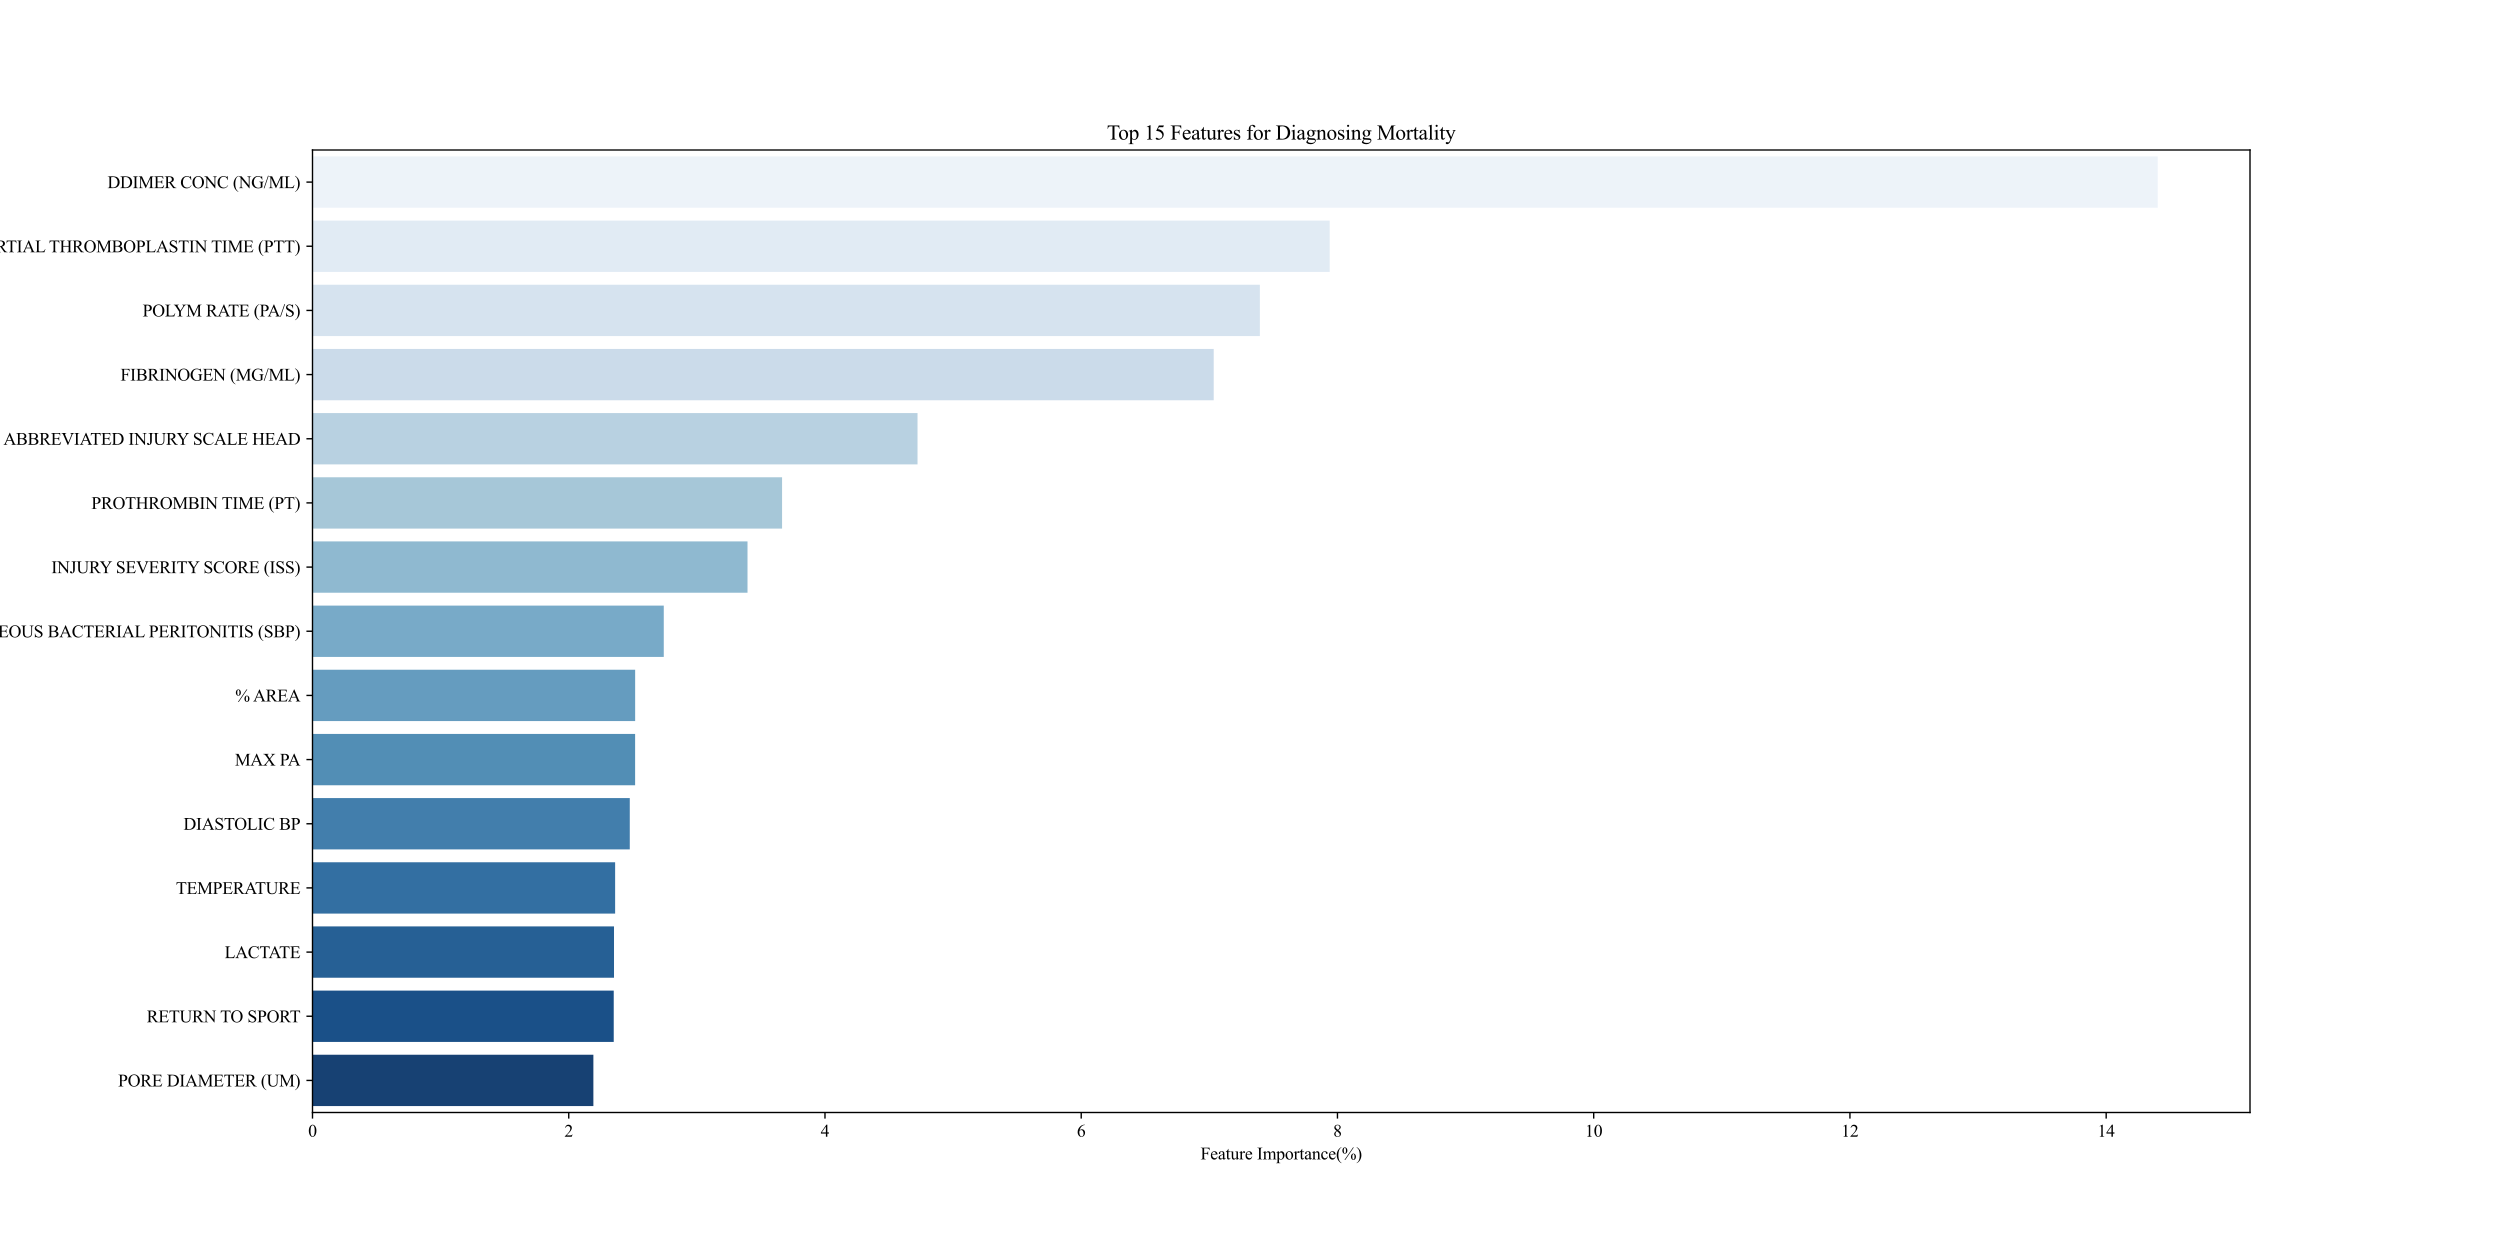 <?xml version="1.0" encoding="utf-8" standalone="no"?>
<!DOCTYPE svg PUBLIC "-//W3C//DTD SVG 1.1//EN"
  "http://www.w3.org/Graphics/SVG/1.1/DTD/svg11.dtd">
<svg xmlns:xlink="http://www.w3.org/1999/xlink" width="1440pt" height="720pt" viewBox="0 0 1440 720" xmlns="http://www.w3.org/2000/svg" version="1.1">
 <defs>
  <style type="text/css">*{stroke-linejoin: round; stroke-linecap: butt}</style>
 </defs>
 <g id="figure_1">
  <g id="patch_1">
   <path d="M 0 720 
L 1440 720 
L 1440 0 
L 0 0 
z
" style="fill: #ffffff"/>
  </g>
  <g id="axes_1">
   <g id="patch_2">
    <path d="M 180 640.8 
L 1296 640.8 
L 1296 86.4 
L 180 86.4 
z
" style="fill: #ffffff"/>
   </g>
   <g id="patch_3">
    <path d="M 180 90.096 
L 1242.857 90.096 
L 1242.857 119.664 
L 180 119.664 
z
" clip-path="url(#p4d9446f925)" style="fill: #edf3f9"/>
   </g>
   <g id="patch_4">
    <path d="M 180 127.056 
L 765.91 127.056 
L 765.91 156.624 
L 180 156.624 
z
" clip-path="url(#p4d9446f925)" style="fill: #e1ebf4"/>
   </g>
   <g id="patch_5">
    <path d="M 180 164.016 
L 725.683 164.016 
L 725.683 193.584 
L 180 193.584 
z
" clip-path="url(#p4d9446f925)" style="fill: #d6e3ef"/>
   </g>
   <g id="patch_6">
    <path d="M 180 200.976 
L 699.103 200.976 
L 699.103 230.544 
L 180 230.544 
z
" clip-path="url(#p4d9446f925)" style="fill: #cbdbea"/>
   </g>
   <g id="patch_7">
    <path d="M 180 237.936 
L 528.495 237.936 
L 528.495 267.504 
L 180 267.504 
z
" clip-path="url(#p4d9446f925)" style="fill: #b8d1e1"/>
   </g>
   <g id="patch_8">
    <path d="M 180 274.896 
L 450.472 274.896 
L 450.472 304.464 
L 180 304.464 
z
" clip-path="url(#p4d9446f925)" style="fill: #a6c7d8"/>
   </g>
   <g id="patch_9">
    <path d="M 180 311.856 
L 430.567 311.856 
L 430.567 341.424 
L 180 341.424 
z
" clip-path="url(#p4d9446f925)" style="fill: #8fb9d0"/>
   </g>
   <g id="patch_10">
    <path d="M 180 348.816 
L 382.334 348.816 
L 382.334 378.384 
L 180 378.384 
z
" clip-path="url(#p4d9446f925)" style="fill: #78aac8"/>
   </g>
   <g id="patch_11">
    <path d="M 180 385.776 
L 365.845 385.776 
L 365.845 415.344 
L 180 415.344 
z
" clip-path="url(#p4d9446f925)" style="fill: #659cbf"/>
   </g>
   <g id="patch_12">
    <path d="M 180 422.736 
L 365.827 422.736 
L 365.827 452.304 
L 180 452.304 
z
" clip-path="url(#p4d9446f925)" style="fill: #528eb5"/>
   </g>
   <g id="patch_13">
    <path d="M 180 459.696 
L 362.753 459.696 
L 362.753 489.264 
L 180 489.264 
z
" clip-path="url(#p4d9446f925)" style="fill: #427eac"/>
   </g>
   <g id="patch_14">
    <path d="M 180 496.656 
L 354.315 496.656 
L 354.315 526.224 
L 180 526.224 
z
" clip-path="url(#p4d9446f925)" style="fill: #336fa2"/>
   </g>
   <g id="patch_15">
    <path d="M 180 533.616 
L 353.666 533.616 
L 353.666 563.184 
L 180 563.184 
z
" clip-path="url(#p4d9446f925)" style="fill: #266095"/>
   </g>
   <g id="patch_16">
    <path d="M 180 570.576 
L 353.511 570.576 
L 353.511 600.144 
L 180 600.144 
z
" clip-path="url(#p4d9446f925)" style="fill: #1a5088"/>
   </g>
   <g id="patch_17">
    <path d="M 180 607.536 
L 341.787 607.536 
L 341.787 637.104 
L 180 637.104 
z
" clip-path="url(#p4d9446f925)" style="fill: #174173"/>
   </g>
   <g id="matplotlib.axis_1">
    <g id="xtick_1">
     <g id="line2d_1">
      <defs>
       <path id="mcd742e3b02" d="M 0 0 
L 0 3.5 
" style="stroke: #000000; stroke-width: 0.8"/>
      </defs>
      <g>
       <use xlink:href="#mcd742e3b02" x="180" y="640.8" style="stroke: #000000; stroke-width: 0.8"/>
      </g>
     </g>
     <g id="text_1">
      <!-- 0 -->
      <g transform="translate(177.5 654.744) scale(0.1 -0.1)">
       <defs>
        <path id="TimesNewRomanPSMT-30" d="M 231 2094 
Q 231 2819 450 3342 
Q 669 3866 1031 4122 
Q 1313 4325 1613 4325 
Q 2100 4325 2488 3828 
Q 2972 3213 2972 2159 
Q 2972 1422 2759 906 
Q 2547 391 2217 158 
Q 1888 -75 1581 -75 
Q 975 -75 572 641 
Q 231 1244 231 2094 
z
M 844 2016 
Q 844 1141 1059 588 
Q 1238 122 1591 122 
Q 1759 122 1940 273 
Q 2122 425 2216 781 
Q 2359 1319 2359 2297 
Q 2359 3022 2209 3506 
Q 2097 3866 1919 4016 
Q 1791 4119 1609 4119 
Q 1397 4119 1231 3928 
Q 1006 3669 925 3112 
Q 844 2556 844 2016 
z
" transform="scale(0.016)"/>
       </defs>
       <use xlink:href="#TimesNewRomanPSMT-30"/>
      </g>
     </g>
    </g>
    <g id="xtick_2">
     <g id="line2d_2">
      <g>
       <use xlink:href="#mcd742e3b02" x="327.594" y="640.8" style="stroke: #000000; stroke-width: 0.8"/>
      </g>
     </g>
     <g id="text_2">
      <!-- 2 -->
      <g transform="translate(325.094 654.744) scale(0.1 -0.1)">
       <defs>
        <path id="TimesNewRomanPSMT-32" d="M 2934 816 
L 2638 0 
L 138 0 
L 138 116 
Q 1241 1122 1691 1759 
Q 2141 2397 2141 2925 
Q 2141 3328 1894 3587 
Q 1647 3847 1303 3847 
Q 991 3847 742 3664 
Q 494 3481 375 3128 
L 259 3128 
Q 338 3706 661 4015 
Q 984 4325 1469 4325 
Q 1984 4325 2329 3994 
Q 2675 3663 2675 3213 
Q 2675 2891 2525 2569 
Q 2294 2063 1775 1497 
Q 997 647 803 472 
L 1909 472 
Q 2247 472 2383 497 
Q 2519 522 2628 598 
Q 2738 675 2819 816 
L 2934 816 
z
" transform="scale(0.016)"/>
       </defs>
       <use xlink:href="#TimesNewRomanPSMT-32"/>
      </g>
     </g>
    </g>
    <g id="xtick_3">
     <g id="line2d_3">
      <g>
       <use xlink:href="#mcd742e3b02" x="475.188" y="640.8" style="stroke: #000000; stroke-width: 0.8"/>
      </g>
     </g>
     <g id="text_3">
      <!-- 4 -->
      <g transform="translate(472.688 654.744) scale(0.1 -0.1)">
       <defs>
        <path id="TimesNewRomanPSMT-34" d="M 2978 1563 
L 2978 1119 
L 2409 1119 
L 2409 0 
L 1894 0 
L 1894 1119 
L 100 1119 
L 100 1519 
L 2066 4325 
L 2409 4325 
L 2409 1563 
L 2978 1563 
z
M 1894 1563 
L 1894 3666 
L 406 1563 
L 1894 1563 
z
" transform="scale(0.016)"/>
       </defs>
       <use xlink:href="#TimesNewRomanPSMT-34"/>
      </g>
     </g>
    </g>
    <g id="xtick_4">
     <g id="line2d_4">
      <g>
       <use xlink:href="#mcd742e3b02" x="622.782" y="640.8" style="stroke: #000000; stroke-width: 0.8"/>
      </g>
     </g>
     <g id="text_4">
      <!-- 6 -->
      <g transform="translate(620.282 654.744) scale(0.1 -0.1)">
       <defs>
        <path id="TimesNewRomanPSMT-36" d="M 2869 4325 
L 2869 4209 
Q 2456 4169 2195 4045 
Q 1934 3922 1679 3669 
Q 1425 3416 1258 3105 
Q 1091 2794 978 2366 
Q 1428 2675 1881 2675 
Q 2316 2675 2634 2325 
Q 2953 1975 2953 1425 
Q 2953 894 2631 456 
Q 2244 -75 1606 -75 
Q 1172 -75 869 213 
Q 275 772 275 1663 
Q 275 2231 503 2743 
Q 731 3256 1154 3653 
Q 1578 4050 1965 4187 
Q 2353 4325 2688 4325 
L 2869 4325 
z
M 925 2138 
Q 869 1716 869 1456 
Q 869 1156 980 804 
Q 1091 453 1309 247 
Q 1469 100 1697 100 
Q 1969 100 2183 356 
Q 2397 613 2397 1088 
Q 2397 1622 2184 2012 
Q 1972 2403 1581 2403 
Q 1463 2403 1327 2353 
Q 1191 2303 925 2138 
z
" transform="scale(0.016)"/>
       </defs>
       <use xlink:href="#TimesNewRomanPSMT-36"/>
      </g>
     </g>
    </g>
    <g id="xtick_5">
     <g id="line2d_5">
      <g>
       <use xlink:href="#mcd742e3b02" x="770.376" y="640.8" style="stroke: #000000; stroke-width: 0.8"/>
      </g>
     </g>
     <g id="text_5">
      <!-- 8 -->
      <g transform="translate(767.876 654.744) scale(0.1 -0.1)">
       <defs>
        <path id="TimesNewRomanPSMT-38" d="M 1228 2134 
Q 725 2547 579 2797 
Q 434 3047 434 3316 
Q 434 3728 753 4026 
Q 1072 4325 1600 4325 
Q 2113 4325 2425 4047 
Q 2738 3769 2738 3413 
Q 2738 3175 2569 2928 
Q 2400 2681 1866 2347 
Q 2416 1922 2594 1678 
Q 2831 1359 2831 1006 
Q 2831 559 2490 242 
Q 2150 -75 1597 -75 
Q 994 -75 656 303 
Q 388 606 388 966 
Q 388 1247 577 1523 
Q 766 1800 1228 2134 
z
M 1719 2469 
Q 2094 2806 2194 3001 
Q 2294 3197 2294 3444 
Q 2294 3772 2109 3958 
Q 1925 4144 1606 4144 
Q 1288 4144 1088 3959 
Q 888 3775 888 3528 
Q 888 3366 970 3203 
Q 1053 3041 1206 2894 
L 1719 2469 
z
M 1375 2016 
Q 1116 1797 991 1539 
Q 866 1281 866 981 
Q 866 578 1086 336 
Q 1306 94 1647 94 
Q 1984 94 2187 284 
Q 2391 475 2391 747 
Q 2391 972 2272 1150 
Q 2050 1481 1375 2016 
z
" transform="scale(0.016)"/>
       </defs>
       <use xlink:href="#TimesNewRomanPSMT-38"/>
      </g>
     </g>
    </g>
    <g id="xtick_6">
     <g id="line2d_6">
      <g>
       <use xlink:href="#mcd742e3b02" x="917.97" y="640.8" style="stroke: #000000; stroke-width: 0.8"/>
      </g>
     </g>
     <g id="text_6">
      <!-- 10 -->
      <g transform="translate(912.97 654.744) scale(0.1 -0.1)">
       <defs>
        <path id="TimesNewRomanPSMT-31" d="M 750 3822 
L 1781 4325 
L 1884 4325 
L 1884 747 
Q 1884 391 1914 303 
Q 1944 216 2037 169 
Q 2131 122 2419 116 
L 2419 0 
L 825 0 
L 825 116 
Q 1125 122 1212 167 
Q 1300 213 1334 289 
Q 1369 366 1369 747 
L 1369 3034 
Q 1369 3497 1338 3628 
Q 1316 3728 1258 3775 
Q 1200 3822 1119 3822 
Q 1003 3822 797 3725 
L 750 3822 
z
" transform="scale(0.016)"/>
       </defs>
       <use xlink:href="#TimesNewRomanPSMT-31"/>
       <use xlink:href="#TimesNewRomanPSMT-30" x="50"/>
      </g>
     </g>
    </g>
    <g id="xtick_7">
     <g id="line2d_7">
      <g>
       <use xlink:href="#mcd742e3b02" x="1065.564" y="640.8" style="stroke: #000000; stroke-width: 0.8"/>
      </g>
     </g>
     <g id="text_7">
      <!-- 12 -->
      <g transform="translate(1060.564 654.744) scale(0.1 -0.1)">
       <use xlink:href="#TimesNewRomanPSMT-31"/>
       <use xlink:href="#TimesNewRomanPSMT-32" x="50"/>
      </g>
     </g>
    </g>
    <g id="xtick_8">
     <g id="line2d_8">
      <g>
       <use xlink:href="#mcd742e3b02" x="1213.158" y="640.8" style="stroke: #000000; stroke-width: 0.8"/>
      </g>
     </g>
     <g id="text_8">
      <!-- 14 -->
      <g transform="translate(1208.158 654.744) scale(0.1 -0.1)">
       <use xlink:href="#TimesNewRomanPSMT-31"/>
       <use xlink:href="#TimesNewRomanPSMT-34" x="50"/>
      </g>
     </g>
    </g>
    <g id="text_9">
     <!-- Feature Importance(%) -->
     <g transform="translate(691.496 667.827) scale(0.1 -0.1)">
      <defs>
       <path id="TimesNewRomanPSMT-46" d="M 1309 4006 
L 1309 2341 
L 2081 2341 
Q 2347 2341 2470 2458 
Q 2594 2575 2634 2922 
L 2750 2922 
L 2750 1488 
L 2634 1488 
Q 2631 1734 2570 1850 
Q 2509 1966 2401 2023 
Q 2294 2081 2081 2081 
L 1309 2081 
L 1309 750 
Q 1309 428 1350 325 
Q 1381 247 1481 191 
Q 1619 116 1769 116 
L 1922 116 
L 1922 0 
L 103 0 
L 103 116 
L 253 116 
Q 516 116 634 269 
Q 709 369 709 750 
L 709 3488 
Q 709 3809 669 3913 
Q 638 3991 541 4047 
Q 406 4122 253 4122 
L 103 4122 
L 103 4238 
L 3256 4238 
L 3297 3306 
L 3188 3306 
Q 3106 3603 2998 3742 
Q 2891 3881 2733 3943 
Q 2575 4006 2244 4006 
L 1309 4006 
z
" transform="scale(0.016)"/>
       <path id="TimesNewRomanPSMT-65" d="M 681 1784 
Q 678 1147 991 784 
Q 1303 422 1725 422 
Q 2006 422 2214 576 
Q 2422 731 2563 1106 
L 2659 1044 
Q 2594 616 2278 264 
Q 1963 -88 1488 -88 
Q 972 -88 605 314 
Q 238 716 238 1394 
Q 238 2128 614 2539 
Q 991 2950 1559 2950 
Q 2041 2950 2350 2633 
Q 2659 2316 2659 1784 
L 681 1784 
z
M 681 1966 
L 2006 1966 
Q 1991 2241 1941 2353 
Q 1863 2528 1708 2628 
Q 1553 2728 1384 2728 
Q 1125 2728 920 2526 
Q 716 2325 681 1966 
z
" transform="scale(0.016)"/>
       <path id="TimesNewRomanPSMT-61" d="M 1822 413 
Q 1381 72 1269 19 
Q 1100 -59 909 -59 
Q 613 -59 420 144 
Q 228 347 228 678 
Q 228 888 322 1041 
Q 450 1253 767 1440 
Q 1084 1628 1822 1897 
L 1822 2009 
Q 1822 2438 1686 2597 
Q 1550 2756 1291 2756 
Q 1094 2756 978 2650 
Q 859 2544 859 2406 
L 866 2225 
Q 866 2081 792 2003 
Q 719 1925 600 1925 
Q 484 1925 411 2006 
Q 338 2088 338 2228 
Q 338 2497 613 2722 
Q 888 2947 1384 2947 
Q 1766 2947 2009 2819 
Q 2194 2722 2281 2516 
Q 2338 2381 2338 1966 
L 2338 994 
Q 2338 584 2353 492 
Q 2369 400 2405 369 
Q 2441 338 2488 338 
Q 2538 338 2575 359 
Q 2641 400 2828 588 
L 2828 413 
Q 2478 -56 2159 -56 
Q 2006 -56 1915 50 
Q 1825 156 1822 413 
z
M 1822 616 
L 1822 1706 
Q 1350 1519 1213 1441 
Q 966 1303 859 1153 
Q 753 1003 753 825 
Q 753 600 887 451 
Q 1022 303 1197 303 
Q 1434 303 1822 616 
z
" transform="scale(0.016)"/>
       <path id="TimesNewRomanPSMT-74" d="M 1031 3803 
L 1031 2863 
L 1700 2863 
L 1700 2644 
L 1031 2644 
L 1031 788 
Q 1031 509 1111 412 
Q 1191 316 1316 316 
Q 1419 316 1516 380 
Q 1613 444 1666 569 
L 1788 569 
Q 1678 263 1478 108 
Q 1278 -47 1066 -47 
Q 922 -47 784 33 
Q 647 113 581 261 
Q 516 409 516 719 
L 516 2644 
L 63 2644 
L 63 2747 
Q 234 2816 414 2980 
Q 594 3144 734 3369 
Q 806 3488 934 3803 
L 1031 3803 
z
" transform="scale(0.016)"/>
       <path id="TimesNewRomanPSMT-75" d="M 2709 2863 
L 2709 1128 
Q 2709 631 2732 520 
Q 2756 409 2807 365 
Q 2859 322 2928 322 
Q 3025 322 3147 375 
L 3191 266 
L 2334 -88 
L 2194 -88 
L 2194 519 
Q 1825 119 1631 15 
Q 1438 -88 1222 -88 
Q 981 -88 804 51 
Q 628 191 559 409 
Q 491 628 491 1028 
L 491 2306 
Q 491 2509 447 2587 
Q 403 2666 317 2708 
Q 231 2750 6 2747 
L 6 2863 
L 1009 2863 
L 1009 947 
Q 1009 547 1148 422 
Q 1288 297 1484 297 
Q 1619 297 1789 381 
Q 1959 466 2194 703 
L 2194 2325 
Q 2194 2569 2105 2655 
Q 2016 2741 1734 2747 
L 1734 2863 
L 2709 2863 
z
" transform="scale(0.016)"/>
       <path id="TimesNewRomanPSMT-72" d="M 1038 2947 
L 1038 2303 
Q 1397 2947 1775 2947 
Q 1947 2947 2059 2842 
Q 2172 2738 2172 2600 
Q 2172 2478 2090 2393 
Q 2009 2309 1897 2309 
Q 1788 2309 1652 2417 
Q 1516 2525 1450 2525 
Q 1394 2525 1328 2463 
Q 1188 2334 1038 2041 
L 1038 669 
Q 1038 431 1097 309 
Q 1138 225 1241 169 
Q 1344 113 1538 113 
L 1538 0 
L 72 0 
L 72 113 
Q 291 113 397 181 
Q 475 231 506 341 
Q 522 394 522 644 
L 522 1753 
Q 522 2253 501 2348 
Q 481 2444 426 2487 
Q 372 2531 291 2531 
Q 194 2531 72 2484 
L 41 2597 
L 906 2947 
L 1038 2947 
z
" transform="scale(0.016)"/>
       <path id="TimesNewRomanPSMT-20" transform="scale(0.016)"/>
       <path id="TimesNewRomanPSMT-49" d="M 1975 116 
L 1975 0 
L 159 0 
L 159 116 
L 309 116 
Q 572 116 691 269 
Q 766 369 766 750 
L 766 3488 
Q 766 3809 725 3913 
Q 694 3991 597 4047 
Q 459 4122 309 4122 
L 159 4122 
L 159 4238 
L 1975 4238 
L 1975 4122 
L 1822 4122 
Q 1563 4122 1444 3969 
Q 1366 3869 1366 3488 
L 1366 750 
Q 1366 428 1406 325 
Q 1438 247 1538 191 
Q 1672 116 1822 116 
L 1975 116 
z
" transform="scale(0.016)"/>
       <path id="TimesNewRomanPSMT-6d" d="M 1050 2338 
Q 1363 2650 1419 2697 
Q 1559 2816 1721 2881 
Q 1884 2947 2044 2947 
Q 2313 2947 2506 2790 
Q 2700 2634 2766 2338 
Q 3088 2713 3309 2830 
Q 3531 2947 3766 2947 
Q 3994 2947 4170 2830 
Q 4347 2713 4450 2447 
Q 4519 2266 4519 1878 
L 4519 647 
Q 4519 378 4559 278 
Q 4591 209 4675 161 
Q 4759 113 4950 113 
L 4950 0 
L 3538 0 
L 3538 113 
L 3597 113 
Q 3781 113 3884 184 
Q 3956 234 3988 344 
Q 4000 397 4000 647 
L 4000 1878 
Q 4000 2228 3916 2372 
Q 3794 2572 3525 2572 
Q 3359 2572 3192 2489 
Q 3025 2406 2788 2181 
L 2781 2147 
L 2788 2013 
L 2788 647 
Q 2788 353 2820 281 
Q 2853 209 2943 161 
Q 3034 113 3253 113 
L 3253 0 
L 1806 0 
L 1806 113 
Q 2044 113 2133 169 
Q 2222 225 2256 338 
Q 2272 391 2272 647 
L 2272 1878 
Q 2272 2228 2169 2381 
Q 2031 2581 1784 2581 
Q 1616 2581 1450 2491 
Q 1191 2353 1050 2181 
L 1050 647 
Q 1050 366 1089 281 
Q 1128 197 1204 155 
Q 1281 113 1516 113 
L 1516 0 
L 100 0 
L 100 113 
Q 297 113 375 155 
Q 453 197 493 289 
Q 534 381 534 647 
L 534 1741 
Q 534 2213 506 2350 
Q 484 2453 437 2492 
Q 391 2531 309 2531 
Q 222 2531 100 2484 
L 53 2597 
L 916 2947 
L 1050 2947 
L 1050 2338 
z
" transform="scale(0.016)"/>
       <path id="TimesNewRomanPSMT-70" d="M -6 2578 
L 875 2934 
L 994 2934 
L 994 2266 
Q 1216 2644 1439 2795 
Q 1663 2947 1909 2947 
Q 2341 2947 2628 2609 
Q 2981 2197 2981 1534 
Q 2981 794 2556 309 
Q 2206 -88 1675 -88 
Q 1444 -88 1275 -22 
Q 1150 25 994 166 
L 994 -706 
Q 994 -1000 1030 -1079 
Q 1066 -1159 1155 -1206 
Q 1244 -1253 1478 -1253 
L 1478 -1369 
L -22 -1369 
L -22 -1253 
L 56 -1253 
Q 228 -1256 350 -1188 
Q 409 -1153 442 -1076 
Q 475 -1000 475 -688 
L 475 2019 
Q 475 2297 450 2372 
Q 425 2447 370 2484 
Q 316 2522 222 2522 
Q 147 2522 31 2478 
L -6 2578 
z
M 994 2081 
L 994 1013 
Q 994 666 1022 556 
Q 1066 375 1236 237 
Q 1406 100 1666 100 
Q 1978 100 2172 344 
Q 2425 663 2425 1241 
Q 2425 1897 2138 2250 
Q 1938 2494 1663 2494 
Q 1513 2494 1366 2419 
Q 1253 2363 994 2081 
z
" transform="scale(0.016)"/>
       <path id="TimesNewRomanPSMT-6f" d="M 1600 2947 
Q 2250 2947 2644 2453 
Q 2978 2031 2978 1484 
Q 2978 1100 2793 706 
Q 2609 313 2286 112 
Q 1963 -88 1566 -88 
Q 919 -88 538 428 
Q 216 863 216 1403 
Q 216 1797 411 2186 
Q 606 2575 925 2761 
Q 1244 2947 1600 2947 
z
M 1503 2744 
Q 1338 2744 1170 2645 
Q 1003 2547 900 2300 
Q 797 2053 797 1666 
Q 797 1041 1045 587 
Q 1294 134 1700 134 
Q 2003 134 2200 384 
Q 2397 634 2397 1244 
Q 2397 2006 2069 2444 
Q 1847 2744 1503 2744 
z
" transform="scale(0.016)"/>
       <path id="TimesNewRomanPSMT-6e" d="M 1034 2341 
Q 1538 2947 1994 2947 
Q 2228 2947 2397 2830 
Q 2566 2713 2666 2444 
Q 2734 2256 2734 1869 
L 2734 647 
Q 2734 375 2778 278 
Q 2813 200 2889 156 
Q 2966 113 3172 113 
L 3172 0 
L 1756 0 
L 1756 113 
L 1816 113 
Q 2016 113 2095 173 
Q 2175 234 2206 353 
Q 2219 400 2219 647 
L 2219 1819 
Q 2219 2209 2117 2386 
Q 2016 2563 1775 2563 
Q 1403 2563 1034 2156 
L 1034 647 
Q 1034 356 1069 288 
Q 1113 197 1189 155 
Q 1266 113 1500 113 
L 1500 0 
L 84 0 
L 84 113 
L 147 113 
Q 366 113 442 223 
Q 519 334 519 647 
L 519 1709 
Q 519 2225 495 2337 
Q 472 2450 423 2490 
Q 375 2531 294 2531 
Q 206 2531 84 2484 
L 38 2597 
L 900 2947 
L 1034 2947 
L 1034 2341 
z
" transform="scale(0.016)"/>
       <path id="TimesNewRomanPSMT-63" d="M 2631 1088 
Q 2516 522 2178 217 
Q 1841 -88 1431 -88 
Q 944 -88 581 321 
Q 219 731 219 1428 
Q 219 2103 620 2525 
Q 1022 2947 1584 2947 
Q 2006 2947 2278 2723 
Q 2550 2500 2550 2259 
Q 2550 2141 2473 2067 
Q 2397 1994 2259 1994 
Q 2075 1994 1981 2113 
Q 1928 2178 1911 2362 
Q 1894 2547 1784 2644 
Q 1675 2738 1481 2738 
Q 1169 2738 978 2506 
Q 725 2200 725 1697 
Q 725 1184 976 792 
Q 1228 400 1656 400 
Q 1963 400 2206 609 
Q 2378 753 2541 1131 
L 2631 1088 
z
" transform="scale(0.016)"/>
       <path id="TimesNewRomanPSMT-28" d="M 1988 -1253 
L 1988 -1369 
Q 1516 -1131 1200 -813 
Q 750 -359 506 256 
Q 263 872 263 1534 
Q 263 2503 741 3301 
Q 1219 4100 1988 4444 
L 1988 4313 
Q 1603 4100 1356 3731 
Q 1109 3363 987 2797 
Q 866 2231 866 1616 
Q 866 947 969 400 
Q 1050 -31 1165 -292 
Q 1281 -553 1476 -793 
Q 1672 -1034 1988 -1253 
z
" transform="scale(0.016)"/>
       <path id="TimesNewRomanPSMT-25" d="M 4350 4334 
L 1263 -175 
L 984 -175 
L 4072 4334 
L 4350 4334 
z
M 1138 4334 
Q 1559 4334 1792 3984 
Q 2025 3634 2025 3181 
Q 2025 2638 1762 2341 
Q 1500 2044 1131 2044 
Q 884 2044 678 2180 
Q 472 2316 348 2584 
Q 225 2853 225 3181 
Q 225 3509 350 3786 
Q 475 4063 692 4198 
Q 909 4334 1138 4334 
z
M 1128 4159 
Q 969 4159 845 3971 
Q 722 3784 722 3184 
Q 722 2750 791 2522 
Q 844 2350 956 2256 
Q 1022 2200 1119 2200 
Q 1269 2200 1375 2363 
Q 1531 2603 1531 3166 
Q 1531 3759 1378 4000 
Q 1278 4159 1128 4159 
z
M 4206 2103 
Q 4428 2103 4648 1962 
Q 4869 1822 4989 1553 
Q 5109 1284 5109 963 
Q 5109 409 4843 117 
Q 4578 -175 4216 -175 
Q 3988 -175 3773 -34 
Q 3559 106 3436 367 
Q 3313 628 3313 963 
Q 3313 1291 3436 1562 
Q 3559 1834 3773 1968 
Q 3988 2103 4206 2103 
z
M 4209 1938 
Q 4059 1938 3950 1769 
Q 3809 1550 3809 941 
Q 3809 381 3953 159 
Q 4059 0 4209 0 
Q 4353 0 4466 172 
Q 4616 400 4616 956 
Q 4616 1544 4466 1778 
Q 4363 1938 4209 1938 
z
" transform="scale(0.016)"/>
       <path id="TimesNewRomanPSMT-29" d="M 144 4313 
L 144 4444 
Q 619 4209 934 3891 
Q 1381 3434 1625 2820 
Q 1869 2206 1869 1541 
Q 1869 572 1392 -226 
Q 916 -1025 144 -1369 
L 144 -1253 
Q 528 -1038 776 -670 
Q 1025 -303 1145 264 
Q 1266 831 1266 1447 
Q 1266 2113 1163 2663 
Q 1084 3094 967 3353 
Q 850 3613 656 3853 
Q 463 4094 144 4313 
z
" transform="scale(0.016)"/>
      </defs>
      <use xlink:href="#TimesNewRomanPSMT-46"/>
      <use xlink:href="#TimesNewRomanPSMT-65" x="55.615"/>
      <use xlink:href="#TimesNewRomanPSMT-61" x="100"/>
      <use xlink:href="#TimesNewRomanPSMT-74" x="144.385"/>
      <use xlink:href="#TimesNewRomanPSMT-75" x="172.168"/>
      <use xlink:href="#TimesNewRomanPSMT-72" x="222.168"/>
      <use xlink:href="#TimesNewRomanPSMT-65" x="255.469"/>
      <use xlink:href="#TimesNewRomanPSMT-20" x="299.854"/>
      <use xlink:href="#TimesNewRomanPSMT-49" x="324.854"/>
      <use xlink:href="#TimesNewRomanPSMT-6d" x="358.154"/>
      <use xlink:href="#TimesNewRomanPSMT-70" x="435.938"/>
      <use xlink:href="#TimesNewRomanPSMT-6f" x="485.938"/>
      <use xlink:href="#TimesNewRomanPSMT-72" x="535.938"/>
      <use xlink:href="#TimesNewRomanPSMT-74" x="569.238"/>
      <use xlink:href="#TimesNewRomanPSMT-61" x="597.021"/>
      <use xlink:href="#TimesNewRomanPSMT-6e" x="641.406"/>
      <use xlink:href="#TimesNewRomanPSMT-63" x="691.406"/>
      <use xlink:href="#TimesNewRomanPSMT-65" x="735.791"/>
      <use xlink:href="#TimesNewRomanPSMT-28" x="780.176"/>
      <use xlink:href="#TimesNewRomanPSMT-25" x="813.477"/>
      <use xlink:href="#TimesNewRomanPSMT-29" x="896.777"/>
     </g>
    </g>
   </g>
   <g id="matplotlib.axis_2">
    <g id="ytick_1">
     <g id="line2d_9">
      <defs>
       <path id="m718175e9d7" d="M 0 0 
L -3.5 0 
" style="stroke: #000000; stroke-width: 0.8"/>
      </defs>
      <g>
       <use xlink:href="#m718175e9d7" x="180" y="104.88" style="stroke: #000000; stroke-width: 0.8"/>
      </g>
     </g>
     <g id="text_10">
      <!-- DDIMER CONC (NG/ML) -->
      <g transform="translate(61.891 108.352) scale(0.1 -0.1)">
       <defs>
        <path id="TimesNewRomanPSMT-44" d="M 109 0 
L 109 116 
L 269 116 
Q 538 116 650 288 
Q 719 391 719 750 
L 719 3488 
Q 719 3884 631 3984 
Q 509 4122 269 4122 
L 109 4122 
L 109 4238 
L 1834 4238 
Q 2784 4238 3279 4022 
Q 3775 3806 4076 3303 
Q 4378 2800 4378 2141 
Q 4378 1256 3841 663 
Q 3238 0 2003 0 
L 109 0 
z
M 1319 306 
Q 1716 219 1984 219 
Q 2709 219 3187 728 
Q 3666 1238 3666 2109 
Q 3666 2988 3187 3494 
Q 2709 4000 1959 4000 
Q 1678 4000 1319 3909 
L 1319 306 
z
" transform="scale(0.016)"/>
        <path id="TimesNewRomanPSMT-4d" d="M 2619 0 
L 981 3566 
L 981 734 
Q 981 344 1066 247 
Q 1181 116 1431 116 
L 1581 116 
L 1581 0 
L 106 0 
L 106 116 
L 256 116 
Q 525 116 638 278 
Q 706 378 706 734 
L 706 3503 
Q 706 3784 644 3909 
Q 600 4000 483 4061 
Q 366 4122 106 4122 
L 106 4238 
L 1306 4238 
L 2844 922 
L 4356 4238 
L 5556 4238 
L 5556 4122 
L 5409 4122 
Q 5138 4122 5025 3959 
Q 4956 3859 4956 3503 
L 4956 734 
Q 4956 344 5044 247 
Q 5159 116 5409 116 
L 5556 116 
L 5556 0 
L 3756 0 
L 3756 116 
L 3906 116 
Q 4178 116 4288 278 
Q 4356 378 4356 734 
L 4356 3566 
L 2722 0 
L 2619 0 
z
" transform="scale(0.016)"/>
        <path id="TimesNewRomanPSMT-45" d="M 1338 4006 
L 1338 2331 
L 2269 2331 
Q 2631 2331 2753 2441 
Q 2916 2584 2934 2947 
L 3050 2947 
L 3050 1472 
L 2934 1472 
Q 2891 1781 2847 1869 
Q 2791 1978 2662 2040 
Q 2534 2103 2269 2103 
L 1338 2103 
L 1338 706 
Q 1338 425 1363 364 
Q 1388 303 1450 267 
Q 1513 231 1688 231 
L 2406 231 
Q 2766 231 2928 281 
Q 3091 331 3241 478 
Q 3434 672 3638 1063 
L 3763 1063 
L 3397 0 
L 131 0 
L 131 116 
L 281 116 
Q 431 116 566 188 
Q 666 238 702 338 
Q 738 438 738 747 
L 738 3500 
Q 738 3903 656 3997 
Q 544 4122 281 4122 
L 131 4122 
L 131 4238 
L 3397 4238 
L 3444 3309 
L 3322 3309 
Q 3256 3644 3176 3769 
Q 3097 3894 2941 3959 
Q 2816 4006 2500 4006 
L 1338 4006 
z
" transform="scale(0.016)"/>
        <path id="TimesNewRomanPSMT-52" d="M 4325 0 
L 3194 0 
L 1759 1981 
Q 1600 1975 1500 1975 
Q 1459 1975 1412 1976 
Q 1366 1978 1316 1981 
L 1316 750 
Q 1316 350 1403 253 
Q 1522 116 1759 116 
L 1925 116 
L 1925 0 
L 109 0 
L 109 116 
L 269 116 
Q 538 116 653 291 
Q 719 388 719 750 
L 719 3488 
Q 719 3888 631 3984 
Q 509 4122 269 4122 
L 109 4122 
L 109 4238 
L 1653 4238 
Q 2328 4238 2648 4139 
Q 2969 4041 3192 3777 
Q 3416 3513 3416 3147 
Q 3416 2756 3161 2468 
Q 2906 2181 2372 2063 
L 3247 847 
Q 3547 428 3762 290 
Q 3978 153 4325 116 
L 4325 0 
z
M 1316 2178 
Q 1375 2178 1419 2176 
Q 1463 2175 1491 2175 
Q 2097 2175 2405 2437 
Q 2713 2700 2713 3106 
Q 2713 3503 2464 3751 
Q 2216 4000 1806 4000 
Q 1625 4000 1316 3941 
L 1316 2178 
z
" transform="scale(0.016)"/>
        <path id="TimesNewRomanPSMT-43" d="M 3853 4334 
L 3950 2894 
L 3853 2894 
Q 3659 3541 3300 3825 
Q 2941 4109 2438 4109 
Q 2016 4109 1675 3895 
Q 1334 3681 1139 3212 
Q 944 2744 944 2047 
Q 944 1472 1128 1050 
Q 1313 628 1683 403 
Q 2053 178 2528 178 
Q 2941 178 3256 354 
Q 3572 531 3950 1056 
L 4047 994 
Q 3728 428 3303 165 
Q 2878 -97 2294 -97 
Q 1241 -97 663 684 
Q 231 1266 231 2053 
Q 231 2688 515 3219 
Q 800 3750 1298 4042 
Q 1797 4334 2388 4334 
Q 2847 4334 3294 4109 
Q 3425 4041 3481 4041 
Q 3566 4041 3628 4100 
Q 3709 4184 3744 4334 
L 3853 4334 
z
" transform="scale(0.016)"/>
        <path id="TimesNewRomanPSMT-4f" d="M 2341 4334 
Q 3166 4334 3770 3707 
Q 4375 3081 4375 2144 
Q 4375 1178 3765 540 
Q 3156 -97 2291 -97 
Q 1416 -97 820 525 
Q 225 1147 225 2134 
Q 225 3144 913 3781 
Q 1509 4334 2341 4334 
z
M 2281 4106 
Q 1713 4106 1369 3684 
Q 941 3159 941 2147 
Q 941 1109 1384 550 
Q 1725 125 2284 125 
Q 2881 125 3270 590 
Q 3659 1056 3659 2059 
Q 3659 3147 3231 3681 
Q 2888 4106 2281 4106 
z
" transform="scale(0.016)"/>
        <path id="TimesNewRomanPSMT-4e" d="M -84 4238 
L 1066 4238 
L 3656 1059 
L 3656 3503 
Q 3656 3894 3569 3991 
Q 3453 4122 3203 4122 
L 3056 4122 
L 3056 4238 
L 4531 4238 
L 4531 4122 
L 4381 4122 
Q 4113 4122 4000 3959 
Q 3931 3859 3931 3503 
L 3931 -69 
L 3819 -69 
L 1025 3344 
L 1025 734 
Q 1025 344 1109 247 
Q 1228 116 1475 116 
L 1625 116 
L 1625 0 
L 150 0 
L 150 116 
L 297 116 
Q 569 116 681 278 
Q 750 378 750 734 
L 750 3681 
Q 566 3897 470 3965 
Q 375 4034 191 4094 
Q 100 4122 -84 4122 
L -84 4238 
z
" transform="scale(0.016)"/>
        <path id="TimesNewRomanPSMT-47" d="M 3928 4334 
L 4038 2997 
L 3928 2997 
Q 3763 3497 3500 3750 
Q 3122 4116 2528 4116 
Q 1719 4116 1297 3475 
Q 944 2934 944 2188 
Q 944 1581 1178 1081 
Q 1413 581 1792 348 
Q 2172 116 2572 116 
Q 2806 116 3025 175 
Q 3244 234 3447 350 
L 3447 1575 
Q 3447 1894 3398 1992 
Q 3350 2091 3248 2142 
Q 3147 2194 2891 2194 
L 2891 2313 
L 4531 2313 
L 4531 2194 
L 4453 2194 
Q 4209 2194 4119 2031 
Q 4056 1916 4056 1575 
L 4056 278 
Q 3697 84 3347 -6 
Q 2997 -97 2569 -97 
Q 1341 -97 703 691 
Q 225 1281 225 2053 
Q 225 2613 494 3125 
Q 813 3734 1369 4063 
Q 1834 4334 2469 4334 
Q 2700 4334 2889 4296 
Q 3078 4259 3425 4131 
Q 3600 4066 3659 4066 
Q 3719 4066 3761 4120 
Q 3803 4175 3813 4334 
L 3928 4334 
z
" transform="scale(0.016)"/>
        <path id="TimesNewRomanPSMT-2f" d="M 1794 4444 
L 259 -88 
L 9 -88 
L 1544 4444 
L 1794 4444 
z
" transform="scale(0.016)"/>
        <path id="TimesNewRomanPSMT-4c" d="M 3669 1172 
L 3772 1150 
L 3409 0 
L 128 0 
L 128 116 
L 288 116 
Q 556 116 672 291 
Q 738 391 738 753 
L 738 3488 
Q 738 3884 650 3984 
Q 528 4122 288 4122 
L 128 4122 
L 128 4238 
L 2047 4238 
L 2047 4122 
Q 1709 4125 1573 4059 
Q 1438 3994 1388 3894 
Q 1338 3794 1338 3416 
L 1338 753 
Q 1338 494 1388 397 
Q 1425 331 1503 300 
Q 1581 269 1991 269 
L 2300 269 
Q 2788 269 2984 341 
Q 3181 413 3343 595 
Q 3506 778 3669 1172 
z
" transform="scale(0.016)"/>
       </defs>
       <use xlink:href="#TimesNewRomanPSMT-44"/>
       <use xlink:href="#TimesNewRomanPSMT-44" x="72.217"/>
       <use xlink:href="#TimesNewRomanPSMT-49" x="144.434"/>
       <use xlink:href="#TimesNewRomanPSMT-4d" x="177.734"/>
       <use xlink:href="#TimesNewRomanPSMT-45" x="266.65"/>
       <use xlink:href="#TimesNewRomanPSMT-52" x="327.734"/>
       <use xlink:href="#TimesNewRomanPSMT-20" x="394.434"/>
       <use xlink:href="#TimesNewRomanPSMT-43" x="419.434"/>
       <use xlink:href="#TimesNewRomanPSMT-4f" x="486.133"/>
       <use xlink:href="#TimesNewRomanPSMT-4e" x="558.35"/>
       <use xlink:href="#TimesNewRomanPSMT-43" x="630.566"/>
       <use xlink:href="#TimesNewRomanPSMT-20" x="697.266"/>
       <use xlink:href="#TimesNewRomanPSMT-28" x="722.266"/>
       <use xlink:href="#TimesNewRomanPSMT-4e" x="755.566"/>
       <use xlink:href="#TimesNewRomanPSMT-47" x="827.783"/>
       <use xlink:href="#TimesNewRomanPSMT-2f" x="900"/>
       <use xlink:href="#TimesNewRomanPSMT-4d" x="927.783"/>
       <use xlink:href="#TimesNewRomanPSMT-4c" x="1016.699"/>
       <use xlink:href="#TimesNewRomanPSMT-29" x="1077.783"/>
      </g>
     </g>
    </g>
    <g id="ytick_2">
     <g id="line2d_10">
      <g>
       <use xlink:href="#m718175e9d7" x="180" y="141.84" style="stroke: #000000; stroke-width: 0.8"/>
      </g>
     </g>
     <g id="text_11">
      <!-- PARTIAL THROMBOPLASTIN TIME (PTT) -->
      <g transform="translate(-14.473 145.312) scale(0.1 -0.1)">
       <defs>
        <path id="TimesNewRomanPSMT-50" d="M 1313 1984 
L 1313 750 
Q 1313 350 1400 253 
Q 1519 116 1759 116 
L 1922 116 
L 1922 0 
L 106 0 
L 106 116 
L 266 116 
Q 534 116 650 291 
Q 713 388 713 750 
L 713 3488 
Q 713 3888 628 3984 
Q 506 4122 266 4122 
L 106 4122 
L 106 4238 
L 1659 4238 
Q 2228 4238 2556 4120 
Q 2884 4003 3109 3725 
Q 3334 3447 3334 3066 
Q 3334 2547 2992 2222 
Q 2650 1897 2025 1897 
Q 1872 1897 1694 1919 
Q 1516 1941 1313 1984 
z
M 1313 2163 
Q 1478 2131 1606 2115 
Q 1734 2100 1825 2100 
Q 2150 2100 2386 2351 
Q 2622 2603 2622 3003 
Q 2622 3278 2509 3514 
Q 2397 3750 2190 3867 
Q 1984 3984 1722 3984 
Q 1563 3984 1313 3925 
L 1313 2163 
z
" transform="scale(0.016)"/>
        <path id="TimesNewRomanPSMT-41" d="M 2928 1419 
L 1288 1419 
L 1000 750 
Q 894 503 894 381 
Q 894 284 986 211 
Q 1078 138 1384 116 
L 1384 0 
L 50 0 
L 50 116 
Q 316 163 394 238 
Q 553 388 747 847 
L 2238 4334 
L 2347 4334 
L 3822 809 
Q 4000 384 4145 257 
Q 4291 131 4550 116 
L 4550 0 
L 2878 0 
L 2878 116 
Q 3131 128 3220 200 
Q 3309 272 3309 375 
Q 3309 513 3184 809 
L 2928 1419 
z
M 2841 1650 
L 2122 3363 
L 1384 1650 
L 2841 1650 
z
" transform="scale(0.016)"/>
        <path id="TimesNewRomanPSMT-54" d="M 3703 4238 
L 3750 3244 
L 3631 3244 
Q 3597 3506 3538 3619 
Q 3441 3800 3280 3886 
Q 3119 3972 2856 3972 
L 2259 3972 
L 2259 734 
Q 2259 344 2344 247 
Q 2463 116 2709 116 
L 2856 116 
L 2856 0 
L 1059 0 
L 1059 116 
L 1209 116 
Q 1478 116 1591 278 
Q 1659 378 1659 734 
L 1659 3972 
L 1150 3972 
Q 853 3972 728 3928 
Q 566 3869 450 3700 
Q 334 3531 313 3244 
L 194 3244 
L 244 4238 
L 3703 4238 
z
" transform="scale(0.016)"/>
        <path id="TimesNewRomanPSMT-48" d="M 1316 2272 
L 3284 2272 
L 3284 3484 
Q 3284 3809 3244 3913 
Q 3213 3991 3113 4047 
Q 2978 4122 2828 4122 
L 2678 4122 
L 2678 4238 
L 4491 4238 
L 4491 4122 
L 4341 4122 
Q 4191 4122 4056 4050 
Q 3956 4000 3920 3898 
Q 3884 3797 3884 3484 
L 3884 750 
Q 3884 428 3925 325 
Q 3956 247 4053 191 
Q 4191 116 4341 116 
L 4491 116 
L 4491 0 
L 2678 0 
L 2678 116 
L 2828 116 
Q 3088 116 3206 269 
Q 3284 369 3284 750 
L 3284 2041 
L 1316 2041 
L 1316 750 
Q 1316 428 1356 325 
Q 1388 247 1488 191 
Q 1622 116 1772 116 
L 1925 116 
L 1925 0 
L 109 0 
L 109 116 
L 259 116 
Q 522 116 641 269 
Q 716 369 716 750 
L 716 3484 
Q 716 3809 675 3913 
Q 644 3991 547 4047 
Q 409 4122 259 4122 
L 109 4122 
L 109 4238 
L 1925 4238 
L 1925 4122 
L 1772 4122 
Q 1622 4122 1488 4050 
Q 1391 4000 1353 3898 
Q 1316 3797 1316 3484 
L 1316 2272 
z
" transform="scale(0.016)"/>
        <path id="TimesNewRomanPSMT-42" d="M 2956 2163 
Q 3397 2069 3616 1863 
Q 3919 1575 3919 1159 
Q 3919 844 3719 555 
Q 3519 266 3170 133 
Q 2822 0 2106 0 
L 106 0 
L 106 116 
L 266 116 
Q 531 116 647 284 
Q 719 394 719 750 
L 719 3488 
Q 719 3881 628 3984 
Q 506 4122 266 4122 
L 106 4122 
L 106 4238 
L 1938 4238 
Q 2450 4238 2759 4163 
Q 3228 4050 3475 3764 
Q 3722 3478 3722 3106 
Q 3722 2788 3528 2536 
Q 3334 2284 2956 2163 
z
M 1319 2331 
Q 1434 2309 1582 2298 
Q 1731 2288 1909 2288 
Q 2366 2288 2595 2386 
Q 2825 2484 2947 2687 
Q 3069 2891 3069 3131 
Q 3069 3503 2766 3765 
Q 2463 4028 1881 4028 
Q 1569 4028 1319 3959 
L 1319 2331 
z
M 1319 306 
Q 1681 222 2034 222 
Q 2600 222 2897 476 
Q 3194 731 3194 1106 
Q 3194 1353 3059 1581 
Q 2925 1809 2622 1940 
Q 2319 2072 1872 2072 
Q 1678 2072 1540 2065 
Q 1403 2059 1319 2044 
L 1319 306 
z
" transform="scale(0.016)"/>
        <path id="TimesNewRomanPSMT-53" d="M 2934 4334 
L 2934 2869 
L 2819 2869 
Q 2763 3291 2617 3541 
Q 2472 3791 2203 3937 
Q 1934 4084 1647 4084 
Q 1322 4084 1109 3886 
Q 897 3688 897 3434 
Q 897 3241 1031 3081 
Q 1225 2847 1953 2456 
Q 2547 2138 2764 1967 
Q 2981 1797 3098 1565 
Q 3216 1334 3216 1081 
Q 3216 600 2842 251 
Q 2469 -97 1881 -97 
Q 1697 -97 1534 -69 
Q 1438 -53 1133 45 
Q 828 144 747 144 
Q 669 144 623 97 
Q 578 50 556 -97 
L 441 -97 
L 441 1356 
L 556 1356 
Q 638 900 775 673 
Q 913 447 1195 297 
Q 1478 147 1816 147 
Q 2206 147 2432 353 
Q 2659 559 2659 841 
Q 2659 997 2573 1156 
Q 2488 1316 2306 1453 
Q 2184 1547 1640 1851 
Q 1097 2156 867 2337 
Q 638 2519 519 2737 
Q 400 2956 400 3219 
Q 400 3675 750 4004 
Q 1100 4334 1641 4334 
Q 1978 4334 2356 4169 
Q 2531 4091 2603 4091 
Q 2684 4091 2736 4139 
Q 2788 4188 2819 4334 
L 2934 4334 
z
" transform="scale(0.016)"/>
       </defs>
       <use xlink:href="#TimesNewRomanPSMT-50"/>
       <use xlink:href="#TimesNewRomanPSMT-41" x="46.49"/>
       <use xlink:href="#TimesNewRomanPSMT-52" x="118.707"/>
       <use xlink:href="#TimesNewRomanPSMT-54" x="179.406"/>
       <use xlink:href="#TimesNewRomanPSMT-49" x="240.49"/>
       <use xlink:href="#TimesNewRomanPSMT-41" x="273.791"/>
       <use xlink:href="#TimesNewRomanPSMT-4c" x="346.008"/>
       <use xlink:href="#TimesNewRomanPSMT-20" x="403.342"/>
       <use xlink:href="#TimesNewRomanPSMT-54" x="426.592"/>
       <use xlink:href="#TimesNewRomanPSMT-48" x="487.676"/>
       <use xlink:href="#TimesNewRomanPSMT-52" x="559.893"/>
       <use xlink:href="#TimesNewRomanPSMT-4f" x="626.592"/>
       <use xlink:href="#TimesNewRomanPSMT-4d" x="698.809"/>
       <use xlink:href="#TimesNewRomanPSMT-42" x="787.725"/>
       <use xlink:href="#TimesNewRomanPSMT-4f" x="854.424"/>
       <use xlink:href="#TimesNewRomanPSMT-50" x="926.641"/>
       <use xlink:href="#TimesNewRomanPSMT-4c" x="982.256"/>
       <use xlink:href="#TimesNewRomanPSMT-41" x="1043.34"/>
       <use xlink:href="#TimesNewRomanPSMT-53" x="1115.557"/>
       <use xlink:href="#TimesNewRomanPSMT-54" x="1171.172"/>
       <use xlink:href="#TimesNewRomanPSMT-49" x="1232.256"/>
       <use xlink:href="#TimesNewRomanPSMT-4e" x="1265.557"/>
       <use xlink:href="#TimesNewRomanPSMT-20" x="1337.773"/>
       <use xlink:href="#TimesNewRomanPSMT-54" x="1361.023"/>
       <use xlink:href="#TimesNewRomanPSMT-49" x="1422.107"/>
       <use xlink:href="#TimesNewRomanPSMT-4d" x="1455.408"/>
       <use xlink:href="#TimesNewRomanPSMT-45" x="1544.324"/>
       <use xlink:href="#TimesNewRomanPSMT-20" x="1605.408"/>
       <use xlink:href="#TimesNewRomanPSMT-28" x="1630.408"/>
       <use xlink:href="#TimesNewRomanPSMT-50" x="1663.709"/>
       <use xlink:href="#TimesNewRomanPSMT-54" x="1719.324"/>
       <use xlink:href="#TimesNewRomanPSMT-54" x="1780.408"/>
       <use xlink:href="#TimesNewRomanPSMT-29" x="1841.492"/>
      </g>
     </g>
    </g>
    <g id="ytick_3">
     <g id="line2d_11">
      <g>
       <use xlink:href="#m718175e9d7" x="180" y="178.8" style="stroke: #000000; stroke-width: 0.8"/>
      </g>
     </g>
     <g id="text_12">
      <!-- POLYM RATE (PA/S) -->
      <g transform="translate(82.131 182.272) scale(0.1 -0.1)">
       <defs>
        <path id="TimesNewRomanPSMT-59" d="M 3050 4238 
L 4528 4238 
L 4528 4122 
L 4447 4122 
Q 4366 4122 4209 4050 
Q 4053 3978 3925 3843 
Q 3797 3709 3609 3406 
L 2588 1797 
L 2588 734 
Q 2588 344 2675 247 
Q 2794 116 3050 116 
L 3188 116 
L 3188 0 
L 1388 0 
L 1388 116 
L 1538 116 
Q 1806 116 1919 278 
Q 1988 378 1988 734 
L 1988 1738 
L 825 3513 
Q 619 3825 545 3903 
Q 472 3981 241 4091 
Q 178 4122 59 4122 
L 59 4238 
L 1872 4238 
L 1872 4122 
L 1778 4122 
Q 1631 4122 1507 4053 
Q 1384 3984 1384 3847 
Q 1384 3734 1575 3441 
L 2459 2075 
L 3291 3381 
Q 3478 3675 3478 3819 
Q 3478 3906 3433 3975 
Q 3388 4044 3303 4083 
Q 3219 4122 3050 4122 
L 3050 4238 
z
" transform="scale(0.016)"/>
       </defs>
       <use xlink:href="#TimesNewRomanPSMT-50"/>
       <use xlink:href="#TimesNewRomanPSMT-4f" x="55.615"/>
       <use xlink:href="#TimesNewRomanPSMT-4c" x="127.832"/>
       <use xlink:href="#TimesNewRomanPSMT-59" x="178.916"/>
       <use xlink:href="#TimesNewRomanPSMT-4d" x="251.133"/>
       <use xlink:href="#TimesNewRomanPSMT-20" x="340.049"/>
       <use xlink:href="#TimesNewRomanPSMT-52" x="365.049"/>
       <use xlink:href="#TimesNewRomanPSMT-41" x="431.748"/>
       <use xlink:href="#TimesNewRomanPSMT-54" x="492.84"/>
       <use xlink:href="#TimesNewRomanPSMT-45" x="553.924"/>
       <use xlink:href="#TimesNewRomanPSMT-20" x="615.008"/>
       <use xlink:href="#TimesNewRomanPSMT-28" x="640.008"/>
       <use xlink:href="#TimesNewRomanPSMT-50" x="673.309"/>
       <use xlink:href="#TimesNewRomanPSMT-41" x="719.799"/>
       <use xlink:href="#TimesNewRomanPSMT-2f" x="792.016"/>
       <use xlink:href="#TimesNewRomanPSMT-53" x="819.799"/>
       <use xlink:href="#TimesNewRomanPSMT-29" x="875.414"/>
      </g>
     </g>
    </g>
    <g id="ytick_4">
     <g id="line2d_12">
      <g>
       <use xlink:href="#m718175e9d7" x="180" y="215.76" style="stroke: #000000; stroke-width: 0.8"/>
      </g>
     </g>
     <g id="text_13">
      <!-- FIBRINOGEN (MG/ML) -->
      <g transform="translate(69.392 219.232) scale(0.1 -0.1)">
       <use xlink:href="#TimesNewRomanPSMT-46"/>
       <use xlink:href="#TimesNewRomanPSMT-49" x="55.615"/>
       <use xlink:href="#TimesNewRomanPSMT-42" x="88.916"/>
       <use xlink:href="#TimesNewRomanPSMT-52" x="155.615"/>
       <use xlink:href="#TimesNewRomanPSMT-49" x="222.314"/>
       <use xlink:href="#TimesNewRomanPSMT-4e" x="255.615"/>
       <use xlink:href="#TimesNewRomanPSMT-4f" x="327.832"/>
       <use xlink:href="#TimesNewRomanPSMT-47" x="400.049"/>
       <use xlink:href="#TimesNewRomanPSMT-45" x="472.266"/>
       <use xlink:href="#TimesNewRomanPSMT-4e" x="533.35"/>
       <use xlink:href="#TimesNewRomanPSMT-20" x="605.566"/>
       <use xlink:href="#TimesNewRomanPSMT-28" x="630.566"/>
       <use xlink:href="#TimesNewRomanPSMT-4d" x="663.867"/>
       <use xlink:href="#TimesNewRomanPSMT-47" x="752.783"/>
       <use xlink:href="#TimesNewRomanPSMT-2f" x="825"/>
       <use xlink:href="#TimesNewRomanPSMT-4d" x="852.783"/>
       <use xlink:href="#TimesNewRomanPSMT-4c" x="941.699"/>
       <use xlink:href="#TimesNewRomanPSMT-29" x="1002.783"/>
      </g>
     </g>
    </g>
    <g id="ytick_5">
     <g id="line2d_13">
      <g>
       <use xlink:href="#m718175e9d7" x="180" y="252.72" style="stroke: #000000; stroke-width: 0.8"/>
      </g>
     </g>
     <g id="text_14">
      <!-- ABBREVIATED INJURY SCALE HEAD -->
      <g transform="translate(1.986 256.192) scale(0.1 -0.1)">
       <defs>
        <path id="TimesNewRomanPSMT-56" d="M 4544 4238 
L 4544 4122 
Q 4319 4081 4203 3978 
Q 4038 3825 3909 3509 
L 2431 -97 
L 2316 -97 
L 728 3556 
Q 606 3838 556 3900 
Q 478 3997 364 4051 
Q 250 4106 56 4122 
L 56 4238 
L 1788 4238 
L 1788 4122 
Q 1494 4094 1406 4022 
Q 1319 3950 1319 3838 
Q 1319 3681 1463 3350 
L 2541 866 
L 3541 3319 
Q 3688 3681 3688 3822 
Q 3688 3913 3597 3995 
Q 3506 4078 3291 4113 
Q 3275 4116 3238 4122 
L 3238 4238 
L 4544 4238 
z
" transform="scale(0.016)"/>
        <path id="TimesNewRomanPSMT-4a" d="M 638 4122 
L 638 4238 
L 2453 4238 
L 2453 4122 
L 2300 4122 
Q 2041 4122 1922 3969 
Q 1847 3869 1847 3488 
L 1847 1416 
Q 1847 938 1742 641 
Q 1638 344 1381 123 
Q 1125 -97 763 -97 
Q 469 -97 300 48 
Q 131 194 131 381 
Q 131 534 209 613 
Q 313 709 450 709 
Q 550 709 629 643 
Q 709 578 831 294 
Q 903 125 1016 125 
Q 1100 125 1173 228 
Q 1247 331 1247 594 
L 1247 3488 
Q 1247 3809 1206 3913 
Q 1175 3991 1075 4047 
Q 941 4122 791 4122 
L 638 4122 
z
" transform="scale(0.016)"/>
        <path id="TimesNewRomanPSMT-55" d="M 3053 4122 
L 3053 4238 
L 4553 4238 
L 4553 4122 
L 4394 4122 
Q 4144 4122 4009 3913 
Q 3944 3816 3944 3463 
L 3944 1744 
Q 3944 1106 3817 754 
Q 3691 403 3320 151 
Q 2950 -100 2313 -100 
Q 1619 -100 1259 140 
Q 900 381 750 788 
Q 650 1066 650 1831 
L 650 3488 
Q 650 3878 542 4000 
Q 434 4122 194 4122 
L 34 4122 
L 34 4238 
L 1866 4238 
L 1866 4122 
L 1703 4122 
Q 1441 4122 1328 3956 
Q 1250 3844 1250 3488 
L 1250 1641 
Q 1250 1394 1295 1075 
Q 1341 756 1459 578 
Q 1578 400 1801 284 
Q 2025 169 2350 169 
Q 2766 169 3094 350 
Q 3422 531 3542 814 
Q 3663 1097 3663 1772 
L 3663 3488 
Q 3663 3884 3575 3984 
Q 3453 4122 3213 4122 
L 3053 4122 
z
" transform="scale(0.016)"/>
       </defs>
       <use xlink:href="#TimesNewRomanPSMT-41"/>
       <use xlink:href="#TimesNewRomanPSMT-42" x="72.217"/>
       <use xlink:href="#TimesNewRomanPSMT-42" x="138.916"/>
       <use xlink:href="#TimesNewRomanPSMT-52" x="205.615"/>
       <use xlink:href="#TimesNewRomanPSMT-45" x="272.314"/>
       <use xlink:href="#TimesNewRomanPSMT-56" x="333.398"/>
       <use xlink:href="#TimesNewRomanPSMT-49" x="405.615"/>
       <use xlink:href="#TimesNewRomanPSMT-41" x="438.916"/>
       <use xlink:href="#TimesNewRomanPSMT-54" x="500.008"/>
       <use xlink:href="#TimesNewRomanPSMT-45" x="561.092"/>
       <use xlink:href="#TimesNewRomanPSMT-44" x="622.176"/>
       <use xlink:href="#TimesNewRomanPSMT-20" x="694.393"/>
       <use xlink:href="#TimesNewRomanPSMT-49" x="719.393"/>
       <use xlink:href="#TimesNewRomanPSMT-4e" x="752.693"/>
       <use xlink:href="#TimesNewRomanPSMT-4a" x="824.91"/>
       <use xlink:href="#TimesNewRomanPSMT-55" x="863.826"/>
       <use xlink:href="#TimesNewRomanPSMT-52" x="936.043"/>
       <use xlink:href="#TimesNewRomanPSMT-59" x="997.242"/>
       <use xlink:href="#TimesNewRomanPSMT-20" x="1065.709"/>
       <use xlink:href="#TimesNewRomanPSMT-53" x="1090.709"/>
       <use xlink:href="#TimesNewRomanPSMT-43" x="1146.324"/>
       <use xlink:href="#TimesNewRomanPSMT-41" x="1213.023"/>
       <use xlink:href="#TimesNewRomanPSMT-4c" x="1285.24"/>
       <use xlink:href="#TimesNewRomanPSMT-45" x="1346.324"/>
       <use xlink:href="#TimesNewRomanPSMT-20" x="1407.408"/>
       <use xlink:href="#TimesNewRomanPSMT-48" x="1432.408"/>
       <use xlink:href="#TimesNewRomanPSMT-45" x="1504.625"/>
       <use xlink:href="#TimesNewRomanPSMT-41" x="1565.709"/>
       <use xlink:href="#TimesNewRomanPSMT-44" x="1637.926"/>
      </g>
     </g>
    </g>
    <g id="ytick_6">
     <g id="line2d_14">
      <g>
       <use xlink:href="#m718175e9d7" x="180" y="289.68" style="stroke: #000000; stroke-width: 0.8"/>
      </g>
     </g>
     <g id="text_15">
      <!-- PROTHROMBIN TIME (PT) -->
      <g transform="translate(52.62 293.152) scale(0.1 -0.1)">
       <use xlink:href="#TimesNewRomanPSMT-50"/>
       <use xlink:href="#TimesNewRomanPSMT-52" x="55.615"/>
       <use xlink:href="#TimesNewRomanPSMT-4f" x="122.314"/>
       <use xlink:href="#TimesNewRomanPSMT-54" x="194.531"/>
       <use xlink:href="#TimesNewRomanPSMT-48" x="255.615"/>
       <use xlink:href="#TimesNewRomanPSMT-52" x="327.832"/>
       <use xlink:href="#TimesNewRomanPSMT-4f" x="394.531"/>
       <use xlink:href="#TimesNewRomanPSMT-4d" x="466.748"/>
       <use xlink:href="#TimesNewRomanPSMT-42" x="555.664"/>
       <use xlink:href="#TimesNewRomanPSMT-49" x="622.363"/>
       <use xlink:href="#TimesNewRomanPSMT-4e" x="655.664"/>
       <use xlink:href="#TimesNewRomanPSMT-20" x="727.881"/>
       <use xlink:href="#TimesNewRomanPSMT-54" x="751.131"/>
       <use xlink:href="#TimesNewRomanPSMT-49" x="812.215"/>
       <use xlink:href="#TimesNewRomanPSMT-4d" x="845.516"/>
       <use xlink:href="#TimesNewRomanPSMT-45" x="934.432"/>
       <use xlink:href="#TimesNewRomanPSMT-20" x="995.516"/>
       <use xlink:href="#TimesNewRomanPSMT-28" x="1020.516"/>
       <use xlink:href="#TimesNewRomanPSMT-50" x="1053.816"/>
       <use xlink:href="#TimesNewRomanPSMT-54" x="1109.432"/>
       <use xlink:href="#TimesNewRomanPSMT-29" x="1170.516"/>
      </g>
     </g>
    </g>
    <g id="ytick_7">
     <g id="line2d_15">
      <g>
       <use xlink:href="#m718175e9d7" x="180" y="326.64" style="stroke: #000000; stroke-width: 0.8"/>
      </g>
     </g>
     <g id="text_16">
      <!-- INJURY SEVERITY SCORE (ISS) -->
      <g transform="translate(29.572 330.112) scale(0.1 -0.1)">
       <use xlink:href="#TimesNewRomanPSMT-49"/>
       <use xlink:href="#TimesNewRomanPSMT-4e" x="33.301"/>
       <use xlink:href="#TimesNewRomanPSMT-4a" x="105.518"/>
       <use xlink:href="#TimesNewRomanPSMT-55" x="144.434"/>
       <use xlink:href="#TimesNewRomanPSMT-52" x="216.65"/>
       <use xlink:href="#TimesNewRomanPSMT-59" x="277.85"/>
       <use xlink:href="#TimesNewRomanPSMT-20" x="346.316"/>
       <use xlink:href="#TimesNewRomanPSMT-53" x="371.316"/>
       <use xlink:href="#TimesNewRomanPSMT-45" x="426.932"/>
       <use xlink:href="#TimesNewRomanPSMT-56" x="488.016"/>
       <use xlink:href="#TimesNewRomanPSMT-45" x="560.232"/>
       <use xlink:href="#TimesNewRomanPSMT-52" x="621.316"/>
       <use xlink:href="#TimesNewRomanPSMT-49" x="688.016"/>
       <use xlink:href="#TimesNewRomanPSMT-54" x="721.316"/>
       <use xlink:href="#TimesNewRomanPSMT-59" x="782.4"/>
       <use xlink:href="#TimesNewRomanPSMT-20" x="850.867"/>
       <use xlink:href="#TimesNewRomanPSMT-53" x="875.867"/>
       <use xlink:href="#TimesNewRomanPSMT-43" x="931.482"/>
       <use xlink:href="#TimesNewRomanPSMT-4f" x="998.182"/>
       <use xlink:href="#TimesNewRomanPSMT-52" x="1070.398"/>
       <use xlink:href="#TimesNewRomanPSMT-45" x="1137.098"/>
       <use xlink:href="#TimesNewRomanPSMT-20" x="1198.182"/>
       <use xlink:href="#TimesNewRomanPSMT-28" x="1223.182"/>
       <use xlink:href="#TimesNewRomanPSMT-49" x="1256.482"/>
       <use xlink:href="#TimesNewRomanPSMT-53" x="1289.783"/>
       <use xlink:href="#TimesNewRomanPSMT-53" x="1345.398"/>
       <use xlink:href="#TimesNewRomanPSMT-29" x="1401.014"/>
      </g>
     </g>
    </g>
    <g id="ytick_8">
     <g id="line2d_16">
      <g>
       <use xlink:href="#m718175e9d7" x="180" y="363.6" style="stroke: #000000; stroke-width: 0.8"/>
      </g>
     </g>
     <g id="text_17">
      <!-- SPONTANEOUS BACTERIAL PERITONITIS (SBP) -->
      <g transform="translate(-46.487 367.072) scale(0.1 -0.1)">
       <use xlink:href="#TimesNewRomanPSMT-53"/>
       <use xlink:href="#TimesNewRomanPSMT-50" x="55.615"/>
       <use xlink:href="#TimesNewRomanPSMT-4f" x="111.23"/>
       <use xlink:href="#TimesNewRomanPSMT-4e" x="183.447"/>
       <use xlink:href="#TimesNewRomanPSMT-54" x="255.664"/>
       <use xlink:href="#TimesNewRomanPSMT-41" x="308.748"/>
       <use xlink:href="#TimesNewRomanPSMT-4e" x="380.965"/>
       <use xlink:href="#TimesNewRomanPSMT-45" x="453.182"/>
       <use xlink:href="#TimesNewRomanPSMT-4f" x="514.266"/>
       <use xlink:href="#TimesNewRomanPSMT-55" x="586.482"/>
       <use xlink:href="#TimesNewRomanPSMT-53" x="658.699"/>
       <use xlink:href="#TimesNewRomanPSMT-20" x="714.314"/>
       <use xlink:href="#TimesNewRomanPSMT-42" x="739.314"/>
       <use xlink:href="#TimesNewRomanPSMT-41" x="806.014"/>
       <use xlink:href="#TimesNewRomanPSMT-43" x="878.23"/>
       <use xlink:href="#TimesNewRomanPSMT-54" x="944.93"/>
       <use xlink:href="#TimesNewRomanPSMT-45" x="1006.014"/>
       <use xlink:href="#TimesNewRomanPSMT-52" x="1067.098"/>
       <use xlink:href="#TimesNewRomanPSMT-49" x="1133.797"/>
       <use xlink:href="#TimesNewRomanPSMT-41" x="1167.098"/>
       <use xlink:href="#TimesNewRomanPSMT-4c" x="1239.314"/>
       <use xlink:href="#TimesNewRomanPSMT-20" x="1296.648"/>
       <use xlink:href="#TimesNewRomanPSMT-50" x="1321.648"/>
       <use xlink:href="#TimesNewRomanPSMT-45" x="1377.264"/>
       <use xlink:href="#TimesNewRomanPSMT-52" x="1438.348"/>
       <use xlink:href="#TimesNewRomanPSMT-49" x="1505.047"/>
       <use xlink:href="#TimesNewRomanPSMT-54" x="1538.348"/>
       <use xlink:href="#TimesNewRomanPSMT-4f" x="1597.682"/>
       <use xlink:href="#TimesNewRomanPSMT-4e" x="1669.898"/>
       <use xlink:href="#TimesNewRomanPSMT-49" x="1742.115"/>
       <use xlink:href="#TimesNewRomanPSMT-54" x="1775.416"/>
       <use xlink:href="#TimesNewRomanPSMT-49" x="1836.5"/>
       <use xlink:href="#TimesNewRomanPSMT-53" x="1869.801"/>
       <use xlink:href="#TimesNewRomanPSMT-20" x="1925.416"/>
       <use xlink:href="#TimesNewRomanPSMT-28" x="1950.416"/>
       <use xlink:href="#TimesNewRomanPSMT-53" x="1983.717"/>
       <use xlink:href="#TimesNewRomanPSMT-42" x="2039.332"/>
       <use xlink:href="#TimesNewRomanPSMT-50" x="2106.031"/>
       <use xlink:href="#TimesNewRomanPSMT-29" x="2161.646"/>
      </g>
     </g>
    </g>
    <g id="ytick_9">
     <g id="line2d_17">
      <g>
       <use xlink:href="#m718175e9d7" x="180" y="400.56" style="stroke: #000000; stroke-width: 0.8"/>
      </g>
     </g>
     <g id="text_18">
      <!-- % AREA -->
      <g transform="translate(135.498 404.032) scale(0.1 -0.1)">
       <use xlink:href="#TimesNewRomanPSMT-25"/>
       <use xlink:href="#TimesNewRomanPSMT-20" x="83.301"/>
       <use xlink:href="#TimesNewRomanPSMT-41" x="102.801"/>
       <use xlink:href="#TimesNewRomanPSMT-52" x="175.018"/>
       <use xlink:href="#TimesNewRomanPSMT-45" x="241.717"/>
       <use xlink:href="#TimesNewRomanPSMT-41" x="302.801"/>
      </g>
     </g>
    </g>
    <g id="ytick_10">
     <g id="line2d_18">
      <g>
       <use xlink:href="#m718175e9d7" x="180" y="437.52" style="stroke: #000000; stroke-width: 0.8"/>
      </g>
     </g>
     <g id="text_19">
      <!-- MAX PA -->
      <g transform="translate(135.294 440.992) scale(0.1 -0.1)">
       <defs>
        <path id="TimesNewRomanPSMT-58" d="M 2613 2347 
L 3522 991 
Q 3900 428 4083 279 
Q 4266 131 4547 116 
L 4547 0 
L 2728 0 
L 2728 116 
Q 2909 119 2997 153 
Q 3063 181 3105 239 
Q 3147 297 3147 356 
Q 3147 428 3119 500 
Q 3097 553 2947 775 
L 2228 1863 
L 1341 725 
Q 1200 544 1172 483 
Q 1144 422 1144 356 
Q 1144 256 1228 190 
Q 1313 125 1550 116 
L 1550 0 
L 47 0 
L 47 116 
Q 206 131 322 181 
Q 516 263 691 400 
Q 866 538 1091 822 
L 2091 2084 
L 1256 3306 
Q 916 3803 678 3958 
Q 441 4113 131 4122 
L 131 4238 
L 2091 4238 
L 2091 4122 
Q 1841 4113 1748 4041 
Q 1656 3969 1656 3881 
Q 1656 3766 1806 3544 
L 2456 2572 
L 3209 3525 
Q 3341 3694 3370 3756 
Q 3400 3819 3400 3884 
Q 3400 3950 3363 4000 
Q 3316 4066 3244 4092 
Q 3172 4119 2947 4122 
L 2947 4238 
L 4450 4238 
L 4450 4122 
Q 4272 4113 4159 4066 
Q 3991 3994 3850 3872 
Q 3709 3750 3453 3422 
L 2613 2347 
z
" transform="scale(0.016)"/>
       </defs>
       <use xlink:href="#TimesNewRomanPSMT-4d"/>
       <use xlink:href="#TimesNewRomanPSMT-41" x="88.916"/>
       <use xlink:href="#TimesNewRomanPSMT-58" x="161.133"/>
       <use xlink:href="#TimesNewRomanPSMT-20" x="233.35"/>
       <use xlink:href="#TimesNewRomanPSMT-50" x="258.35"/>
       <use xlink:href="#TimesNewRomanPSMT-41" x="304.84"/>
      </g>
     </g>
    </g>
    <g id="ytick_11">
     <g id="line2d_19">
      <g>
       <use xlink:href="#m718175e9d7" x="180" y="474.48" style="stroke: #000000; stroke-width: 0.8"/>
      </g>
     </g>
     <g id="text_20">
      <!-- DIASTOLIC BP -->
      <g transform="translate(105.672 477.952) scale(0.1 -0.1)">
       <use xlink:href="#TimesNewRomanPSMT-44"/>
       <use xlink:href="#TimesNewRomanPSMT-49" x="72.217"/>
       <use xlink:href="#TimesNewRomanPSMT-41" x="105.518"/>
       <use xlink:href="#TimesNewRomanPSMT-53" x="177.734"/>
       <use xlink:href="#TimesNewRomanPSMT-54" x="233.35"/>
       <use xlink:href="#TimesNewRomanPSMT-4f" x="292.684"/>
       <use xlink:href="#TimesNewRomanPSMT-4c" x="364.9"/>
       <use xlink:href="#TimesNewRomanPSMT-49" x="425.984"/>
       <use xlink:href="#TimesNewRomanPSMT-43" x="459.285"/>
       <use xlink:href="#TimesNewRomanPSMT-20" x="525.984"/>
       <use xlink:href="#TimesNewRomanPSMT-42" x="550.984"/>
       <use xlink:href="#TimesNewRomanPSMT-50" x="617.684"/>
      </g>
     </g>
    </g>
    <g id="ytick_12">
     <g id="line2d_20">
      <g>
       <use xlink:href="#m718175e9d7" x="180" y="511.44" style="stroke: #000000; stroke-width: 0.8"/>
      </g>
     </g>
     <g id="text_21">
      <!-- TEMPERATURE -->
      <g transform="translate(101.336 514.912) scale(0.1 -0.1)">
       <use xlink:href="#TimesNewRomanPSMT-54"/>
       <use xlink:href="#TimesNewRomanPSMT-45" x="61.084"/>
       <use xlink:href="#TimesNewRomanPSMT-4d" x="122.168"/>
       <use xlink:href="#TimesNewRomanPSMT-50" x="211.084"/>
       <use xlink:href="#TimesNewRomanPSMT-45" x="266.699"/>
       <use xlink:href="#TimesNewRomanPSMT-52" x="327.783"/>
       <use xlink:href="#TimesNewRomanPSMT-41" x="394.482"/>
       <use xlink:href="#TimesNewRomanPSMT-54" x="455.574"/>
       <use xlink:href="#TimesNewRomanPSMT-55" x="516.658"/>
       <use xlink:href="#TimesNewRomanPSMT-52" x="588.875"/>
       <use xlink:href="#TimesNewRomanPSMT-45" x="655.574"/>
      </g>
     </g>
    </g>
    <g id="ytick_13">
     <g id="line2d_21">
      <g>
       <use xlink:href="#m718175e9d7" x="180" y="548.4" style="stroke: #000000; stroke-width: 0.8"/>
      </g>
     </g>
     <g id="text_22">
      <!-- LACTATE -->
      <g transform="translate(129.367 551.872) scale(0.1 -0.1)">
       <use xlink:href="#TimesNewRomanPSMT-4c"/>
       <use xlink:href="#TimesNewRomanPSMT-41" x="61.084"/>
       <use xlink:href="#TimesNewRomanPSMT-43" x="133.301"/>
       <use xlink:href="#TimesNewRomanPSMT-54" x="200"/>
       <use xlink:href="#TimesNewRomanPSMT-41" x="253.084"/>
       <use xlink:href="#TimesNewRomanPSMT-54" x="314.176"/>
       <use xlink:href="#TimesNewRomanPSMT-45" x="375.26"/>
      </g>
     </g>
    </g>
    <g id="ytick_14">
     <g id="line2d_22">
      <g>
       <use xlink:href="#m718175e9d7" x="180" y="585.36" style="stroke: #000000; stroke-width: 0.8"/>
      </g>
     </g>
     <g id="text_23">
      <!-- RETURN TO SPORT -->
      <g transform="translate(84.498 588.832) scale(0.1 -0.1)">
       <use xlink:href="#TimesNewRomanPSMT-52"/>
       <use xlink:href="#TimesNewRomanPSMT-45" x="66.699"/>
       <use xlink:href="#TimesNewRomanPSMT-54" x="127.783"/>
       <use xlink:href="#TimesNewRomanPSMT-55" x="188.867"/>
       <use xlink:href="#TimesNewRomanPSMT-52" x="261.084"/>
       <use xlink:href="#TimesNewRomanPSMT-4e" x="327.783"/>
       <use xlink:href="#TimesNewRomanPSMT-20" x="400"/>
       <use xlink:href="#TimesNewRomanPSMT-54" x="423.25"/>
       <use xlink:href="#TimesNewRomanPSMT-4f" x="482.584"/>
       <use xlink:href="#TimesNewRomanPSMT-20" x="554.801"/>
       <use xlink:href="#TimesNewRomanPSMT-53" x="579.801"/>
       <use xlink:href="#TimesNewRomanPSMT-50" x="635.416"/>
       <use xlink:href="#TimesNewRomanPSMT-4f" x="691.031"/>
       <use xlink:href="#TimesNewRomanPSMT-52" x="763.248"/>
       <use xlink:href="#TimesNewRomanPSMT-54" x="823.947"/>
      </g>
     </g>
    </g>
    <g id="ytick_15">
     <g id="line2d_23">
      <g>
       <use xlink:href="#m718175e9d7" x="180" y="622.32" style="stroke: #000000; stroke-width: 0.8"/>
      </g>
     </g>
     <g id="text_24">
      <!-- PORE DIAMETER (UM) -->
      <g transform="translate(68.006 625.792) scale(0.1 -0.1)">
       <use xlink:href="#TimesNewRomanPSMT-50"/>
       <use xlink:href="#TimesNewRomanPSMT-4f" x="55.615"/>
       <use xlink:href="#TimesNewRomanPSMT-52" x="127.832"/>
       <use xlink:href="#TimesNewRomanPSMT-45" x="194.531"/>
       <use xlink:href="#TimesNewRomanPSMT-20" x="255.615"/>
       <use xlink:href="#TimesNewRomanPSMT-44" x="280.615"/>
       <use xlink:href="#TimesNewRomanPSMT-49" x="352.832"/>
       <use xlink:href="#TimesNewRomanPSMT-41" x="386.133"/>
       <use xlink:href="#TimesNewRomanPSMT-4d" x="458.35"/>
       <use xlink:href="#TimesNewRomanPSMT-45" x="547.266"/>
       <use xlink:href="#TimesNewRomanPSMT-54" x="608.35"/>
       <use xlink:href="#TimesNewRomanPSMT-45" x="669.434"/>
       <use xlink:href="#TimesNewRomanPSMT-52" x="730.518"/>
       <use xlink:href="#TimesNewRomanPSMT-20" x="797.217"/>
       <use xlink:href="#TimesNewRomanPSMT-28" x="822.217"/>
       <use xlink:href="#TimesNewRomanPSMT-55" x="855.518"/>
       <use xlink:href="#TimesNewRomanPSMT-4d" x="927.734"/>
       <use xlink:href="#TimesNewRomanPSMT-29" x="1016.65"/>
      </g>
     </g>
    </g>
    <g id="text_25">
     <!-- Feature Name -->
     <g transform="translate(-52.627 391.782) rotate(-90) scale(0.1 -0.1)">
      <use xlink:href="#TimesNewRomanPSMT-46"/>
      <use xlink:href="#TimesNewRomanPSMT-65" x="55.615"/>
      <use xlink:href="#TimesNewRomanPSMT-61" x="100"/>
      <use xlink:href="#TimesNewRomanPSMT-74" x="144.385"/>
      <use xlink:href="#TimesNewRomanPSMT-75" x="172.168"/>
      <use xlink:href="#TimesNewRomanPSMT-72" x="222.168"/>
      <use xlink:href="#TimesNewRomanPSMT-65" x="255.469"/>
      <use xlink:href="#TimesNewRomanPSMT-20" x="299.854"/>
      <use xlink:href="#TimesNewRomanPSMT-4e" x="324.854"/>
      <use xlink:href="#TimesNewRomanPSMT-61" x="397.07"/>
      <use xlink:href="#TimesNewRomanPSMT-6d" x="441.455"/>
      <use xlink:href="#TimesNewRomanPSMT-65" x="519.238"/>
     </g>
    </g>
   </g>
   <g id="line2d_24">
    <path clip-path="url(#p4d9446f925)" style="fill: none; stroke: #424242; stroke-width: 2.7; stroke-linecap: square"/>
   </g>
   <g id="line2d_25">
    <path clip-path="url(#p4d9446f925)" style="fill: none; stroke: #424242; stroke-width: 2.7; stroke-linecap: square"/>
   </g>
   <g id="line2d_26">
    <path clip-path="url(#p4d9446f925)" style="fill: none; stroke: #424242; stroke-width: 2.7; stroke-linecap: square"/>
   </g>
   <g id="line2d_27">
    <path clip-path="url(#p4d9446f925)" style="fill: none; stroke: #424242; stroke-width: 2.7; stroke-linecap: square"/>
   </g>
   <g id="line2d_28">
    <path clip-path="url(#p4d9446f925)" style="fill: none; stroke: #424242; stroke-width: 2.7; stroke-linecap: square"/>
   </g>
   <g id="line2d_29">
    <path clip-path="url(#p4d9446f925)" style="fill: none; stroke: #424242; stroke-width: 2.7; stroke-linecap: square"/>
   </g>
   <g id="line2d_30">
    <path clip-path="url(#p4d9446f925)" style="fill: none; stroke: #424242; stroke-width: 2.7; stroke-linecap: square"/>
   </g>
   <g id="line2d_31">
    <path clip-path="url(#p4d9446f925)" style="fill: none; stroke: #424242; stroke-width: 2.7; stroke-linecap: square"/>
   </g>
   <g id="line2d_32">
    <path clip-path="url(#p4d9446f925)" style="fill: none; stroke: #424242; stroke-width: 2.7; stroke-linecap: square"/>
   </g>
   <g id="line2d_33">
    <path clip-path="url(#p4d9446f925)" style="fill: none; stroke: #424242; stroke-width: 2.7; stroke-linecap: square"/>
   </g>
   <g id="line2d_34">
    <path clip-path="url(#p4d9446f925)" style="fill: none; stroke: #424242; stroke-width: 2.7; stroke-linecap: square"/>
   </g>
   <g id="line2d_35">
    <path clip-path="url(#p4d9446f925)" style="fill: none; stroke: #424242; stroke-width: 2.7; stroke-linecap: square"/>
   </g>
   <g id="line2d_36">
    <path clip-path="url(#p4d9446f925)" style="fill: none; stroke: #424242; stroke-width: 2.7; stroke-linecap: square"/>
   </g>
   <g id="line2d_37">
    <path clip-path="url(#p4d9446f925)" style="fill: none; stroke: #424242; stroke-width: 2.7; stroke-linecap: square"/>
   </g>
   <g id="line2d_38">
    <path clip-path="url(#p4d9446f925)" style="fill: none; stroke: #424242; stroke-width: 2.7; stroke-linecap: square"/>
   </g>
   <g id="patch_18">
    <path d="M 180 640.8 
L 180 86.4 
" style="fill: none; stroke: #000000; stroke-width: 0.8; stroke-linejoin: miter; stroke-linecap: square"/>
   </g>
   <g id="patch_19">
    <path d="M 1296 640.8 
L 1296 86.4 
" style="fill: none; stroke: #000000; stroke-width: 0.8; stroke-linejoin: miter; stroke-linecap: square"/>
   </g>
   <g id="patch_20">
    <path d="M 180 640.8 
L 1296 640.8 
" style="fill: none; stroke: #000000; stroke-width: 0.8; stroke-linejoin: miter; stroke-linecap: square"/>
   </g>
   <g id="patch_21">
    <path d="M 180 86.4 
L 1296 86.4 
" style="fill: none; stroke: #000000; stroke-width: 0.8; stroke-linejoin: miter; stroke-linecap: square"/>
   </g>
   <g id="text_26">
    <!-- Top 15 Features for Diagnosing Mortality -->
    <g transform="translate(637.603 80.4) scale(0.12 -0.12)">
     <defs>
      <path id="TimesNewRomanPSMT-35" d="M 2778 4238 
L 2534 3706 
L 1259 3706 
L 981 3138 
Q 1809 3016 2294 2522 
Q 2709 2097 2709 1522 
Q 2709 1188 2573 903 
Q 2438 619 2231 419 
Q 2025 219 1772 97 
Q 1413 -75 1034 -75 
Q 653 -75 479 54 
Q 306 184 306 341 
Q 306 428 378 495 
Q 450 563 559 563 
Q 641 563 702 538 
Q 763 513 909 409 
Q 1144 247 1384 247 
Q 1750 247 2026 523 
Q 2303 800 2303 1197 
Q 2303 1581 2056 1914 
Q 1809 2247 1375 2428 
Q 1034 2569 447 2591 
L 1259 4238 
L 2778 4238 
z
" transform="scale(0.016)"/>
      <path id="TimesNewRomanPSMT-73" d="M 2050 2947 
L 2050 1972 
L 1947 1972 
Q 1828 2431 1642 2597 
Q 1456 2763 1169 2763 
Q 950 2763 815 2647 
Q 681 2531 681 2391 
Q 681 2216 781 2091 
Q 878 1963 1175 1819 
L 1631 1597 
Q 2266 1288 2266 781 
Q 2266 391 1970 151 
Q 1675 -88 1309 -88 
Q 1047 -88 709 6 
Q 606 38 541 38 
Q 469 38 428 -44 
L 325 -44 
L 325 978 
L 428 978 
Q 516 541 762 319 
Q 1009 97 1316 97 
Q 1531 97 1667 223 
Q 1803 350 1803 528 
Q 1803 744 1651 891 
Q 1500 1038 1047 1263 
Q 594 1488 453 1669 
Q 313 1847 313 2119 
Q 313 2472 555 2709 
Q 797 2947 1181 2947 
Q 1350 2947 1591 2875 
Q 1750 2828 1803 2828 
Q 1853 2828 1881 2850 
Q 1909 2872 1947 2947 
L 2050 2947 
z
" transform="scale(0.016)"/>
      <path id="TimesNewRomanPSMT-66" d="M 1319 2638 
L 1319 756 
Q 1319 356 1406 250 
Q 1522 113 1716 113 
L 1975 113 
L 1975 0 
L 266 0 
L 266 113 
L 394 113 
Q 519 113 622 175 
Q 725 238 764 344 
Q 803 450 803 756 
L 803 2638 
L 247 2638 
L 247 2863 
L 803 2863 
L 803 3050 
Q 803 3478 940 3775 
Q 1078 4072 1361 4255 
Q 1644 4438 1997 4438 
Q 2325 4438 2600 4225 
Q 2781 4084 2781 3909 
Q 2781 3816 2700 3733 
Q 2619 3650 2525 3650 
Q 2453 3650 2373 3701 
Q 2294 3753 2178 3923 
Q 2063 4094 1966 4153 
Q 1869 4213 1750 4213 
Q 1606 4213 1506 4136 
Q 1406 4059 1362 3898 
Q 1319 3738 1319 3069 
L 1319 2863 
L 2056 2863 
L 2056 2638 
L 1319 2638 
z
" transform="scale(0.016)"/>
      <path id="TimesNewRomanPSMT-69" d="M 928 4444 
Q 1059 4444 1151 4351 
Q 1244 4259 1244 4128 
Q 1244 3997 1151 3903 
Q 1059 3809 928 3809 
Q 797 3809 703 3903 
Q 609 3997 609 4128 
Q 609 4259 701 4351 
Q 794 4444 928 4444 
z
M 1188 2947 
L 1188 647 
Q 1188 378 1227 289 
Q 1266 200 1342 156 
Q 1419 113 1622 113 
L 1622 0 
L 231 0 
L 231 113 
Q 441 113 512 153 
Q 584 194 626 287 
Q 669 381 669 647 
L 669 1750 
Q 669 2216 641 2353 
Q 619 2453 572 2492 
Q 525 2531 444 2531 
Q 356 2531 231 2484 
L 188 2597 
L 1050 2947 
L 1188 2947 
z
" transform="scale(0.016)"/>
      <path id="TimesNewRomanPSMT-67" d="M 966 1044 
Q 703 1172 562 1401 
Q 422 1631 422 1909 
Q 422 2334 742 2640 
Q 1063 2947 1563 2947 
Q 1972 2947 2272 2747 
L 2878 2747 
Q 3013 2747 3034 2739 
Q 3056 2731 3066 2713 
Q 3084 2684 3084 2613 
Q 3084 2531 3069 2500 
Q 3059 2484 3036 2475 
Q 3013 2466 2878 2466 
L 2506 2466 
Q 2681 2241 2681 1891 
Q 2681 1491 2375 1206 
Q 2069 922 1553 922 
Q 1341 922 1119 984 
Q 981 866 932 777 
Q 884 688 884 625 
Q 884 572 936 522 
Q 988 472 1138 450 
Q 1225 438 1575 428 
Q 2219 413 2409 384 
Q 2700 344 2873 169 
Q 3047 -6 3047 -263 
Q 3047 -616 2716 -925 
Q 2228 -1381 1444 -1381 
Q 841 -1381 425 -1109 
Q 191 -953 191 -784 
Q 191 -709 225 -634 
Q 278 -519 444 -313 
Q 466 -284 763 25 
Q 600 122 533 198 
Q 466 275 466 372 
Q 466 481 555 628 
Q 644 775 966 1044 
z
M 1509 2797 
Q 1278 2797 1122 2612 
Q 966 2428 966 2047 
Q 966 1553 1178 1281 
Q 1341 1075 1591 1075 
Q 1828 1075 1981 1253 
Q 2134 1431 2134 1813 
Q 2134 2309 1919 2591 
Q 1759 2797 1509 2797 
z
M 934 0 
Q 788 -159 713 -296 
Q 638 -434 638 -550 
Q 638 -700 819 -813 
Q 1131 -1006 1722 -1006 
Q 2284 -1006 2551 -807 
Q 2819 -609 2819 -384 
Q 2819 -222 2659 -153 
Q 2497 -84 2016 -72 
Q 1313 -53 934 0 
z
" transform="scale(0.016)"/>
      <path id="TimesNewRomanPSMT-6c" d="M 1184 4444 
L 1184 647 
Q 1184 378 1223 290 
Q 1263 203 1344 158 
Q 1425 113 1647 113 
L 1647 0 
L 244 0 
L 244 113 
Q 441 113 512 153 
Q 584 194 625 287 
Q 666 381 666 647 
L 666 3247 
Q 666 3731 644 3842 
Q 622 3953 573 3993 
Q 525 4034 450 4034 
Q 369 4034 244 3984 
L 191 4094 
L 1044 4444 
L 1184 4444 
z
" transform="scale(0.016)"/>
      <path id="TimesNewRomanPSMT-79" d="M 38 2863 
L 1372 2863 
L 1372 2747 
L 1306 2747 
Q 1166 2747 1095 2686 
Q 1025 2625 1025 2534 
Q 1025 2413 1128 2197 
L 1825 753 
L 2466 2334 
Q 2519 2463 2519 2588 
Q 2519 2644 2497 2672 
Q 2472 2706 2419 2726 
Q 2366 2747 2231 2747 
L 2231 2863 
L 3163 2863 
L 3163 2747 
Q 3047 2734 2984 2696 
Q 2922 2659 2847 2556 
Q 2819 2513 2741 2316 
L 1575 -541 
Q 1406 -956 1132 -1168 
Q 859 -1381 606 -1381 
Q 422 -1381 303 -1275 
Q 184 -1169 184 -1031 
Q 184 -900 270 -820 
Q 356 -741 506 -741 
Q 609 -741 788 -809 
Q 913 -856 944 -856 
Q 1038 -856 1148 -759 
Q 1259 -663 1372 -384 
L 1575 113 
L 547 2272 
Q 500 2369 397 2513 
Q 319 2622 269 2659 
Q 197 2709 38 2747 
L 38 2863 
z
" transform="scale(0.016)"/>
     </defs>
     <use xlink:href="#TimesNewRomanPSMT-54"/>
     <use xlink:href="#TimesNewRomanPSMT-6f" x="54.084"/>
     <use xlink:href="#TimesNewRomanPSMT-70" x="104.084"/>
     <use xlink:href="#TimesNewRomanPSMT-20" x="154.084"/>
     <use xlink:href="#TimesNewRomanPSMT-31" x="179.084"/>
     <use xlink:href="#TimesNewRomanPSMT-35" x="229.084"/>
     <use xlink:href="#TimesNewRomanPSMT-20" x="279.084"/>
     <use xlink:href="#TimesNewRomanPSMT-46" x="304.084"/>
     <use xlink:href="#TimesNewRomanPSMT-65" x="359.699"/>
     <use xlink:href="#TimesNewRomanPSMT-61" x="404.084"/>
     <use xlink:href="#TimesNewRomanPSMT-74" x="448.469"/>
     <use xlink:href="#TimesNewRomanPSMT-75" x="476.252"/>
     <use xlink:href="#TimesNewRomanPSMT-72" x="526.252"/>
     <use xlink:href="#TimesNewRomanPSMT-65" x="559.553"/>
     <use xlink:href="#TimesNewRomanPSMT-73" x="603.938"/>
     <use xlink:href="#TimesNewRomanPSMT-20" x="642.854"/>
     <use xlink:href="#TimesNewRomanPSMT-66" x="667.854"/>
     <use xlink:href="#TimesNewRomanPSMT-6f" x="701.154"/>
     <use xlink:href="#TimesNewRomanPSMT-72" x="751.154"/>
     <use xlink:href="#TimesNewRomanPSMT-20" x="784.455"/>
     <use xlink:href="#TimesNewRomanPSMT-44" x="809.455"/>
     <use xlink:href="#TimesNewRomanPSMT-69" x="881.672"/>
     <use xlink:href="#TimesNewRomanPSMT-61" x="909.455"/>
     <use xlink:href="#TimesNewRomanPSMT-67" x="953.84"/>
     <use xlink:href="#TimesNewRomanPSMT-6e" x="1003.84"/>
     <use xlink:href="#TimesNewRomanPSMT-6f" x="1053.84"/>
     <use xlink:href="#TimesNewRomanPSMT-73" x="1103.84"/>
     <use xlink:href="#TimesNewRomanPSMT-69" x="1142.756"/>
     <use xlink:href="#TimesNewRomanPSMT-6e" x="1170.539"/>
     <use xlink:href="#TimesNewRomanPSMT-67" x="1220.539"/>
     <use xlink:href="#TimesNewRomanPSMT-20" x="1270.539"/>
     <use xlink:href="#TimesNewRomanPSMT-4d" x="1295.539"/>
     <use xlink:href="#TimesNewRomanPSMT-6f" x="1384.455"/>
     <use xlink:href="#TimesNewRomanPSMT-72" x="1434.455"/>
     <use xlink:href="#TimesNewRomanPSMT-74" x="1467.756"/>
     <use xlink:href="#TimesNewRomanPSMT-61" x="1495.539"/>
     <use xlink:href="#TimesNewRomanPSMT-6c" x="1539.924"/>
     <use xlink:href="#TimesNewRomanPSMT-69" x="1567.707"/>
     <use xlink:href="#TimesNewRomanPSMT-74" x="1595.49"/>
     <use xlink:href="#TimesNewRomanPSMT-79" x="1623.273"/>
    </g>
   </g>
  </g>
 </g>
 <defs>
  <clipPath id="p4d9446f925">
   <rect x="180" y="86.4" width="1116" height="554.4"/>
  </clipPath>
 </defs>
</svg>
